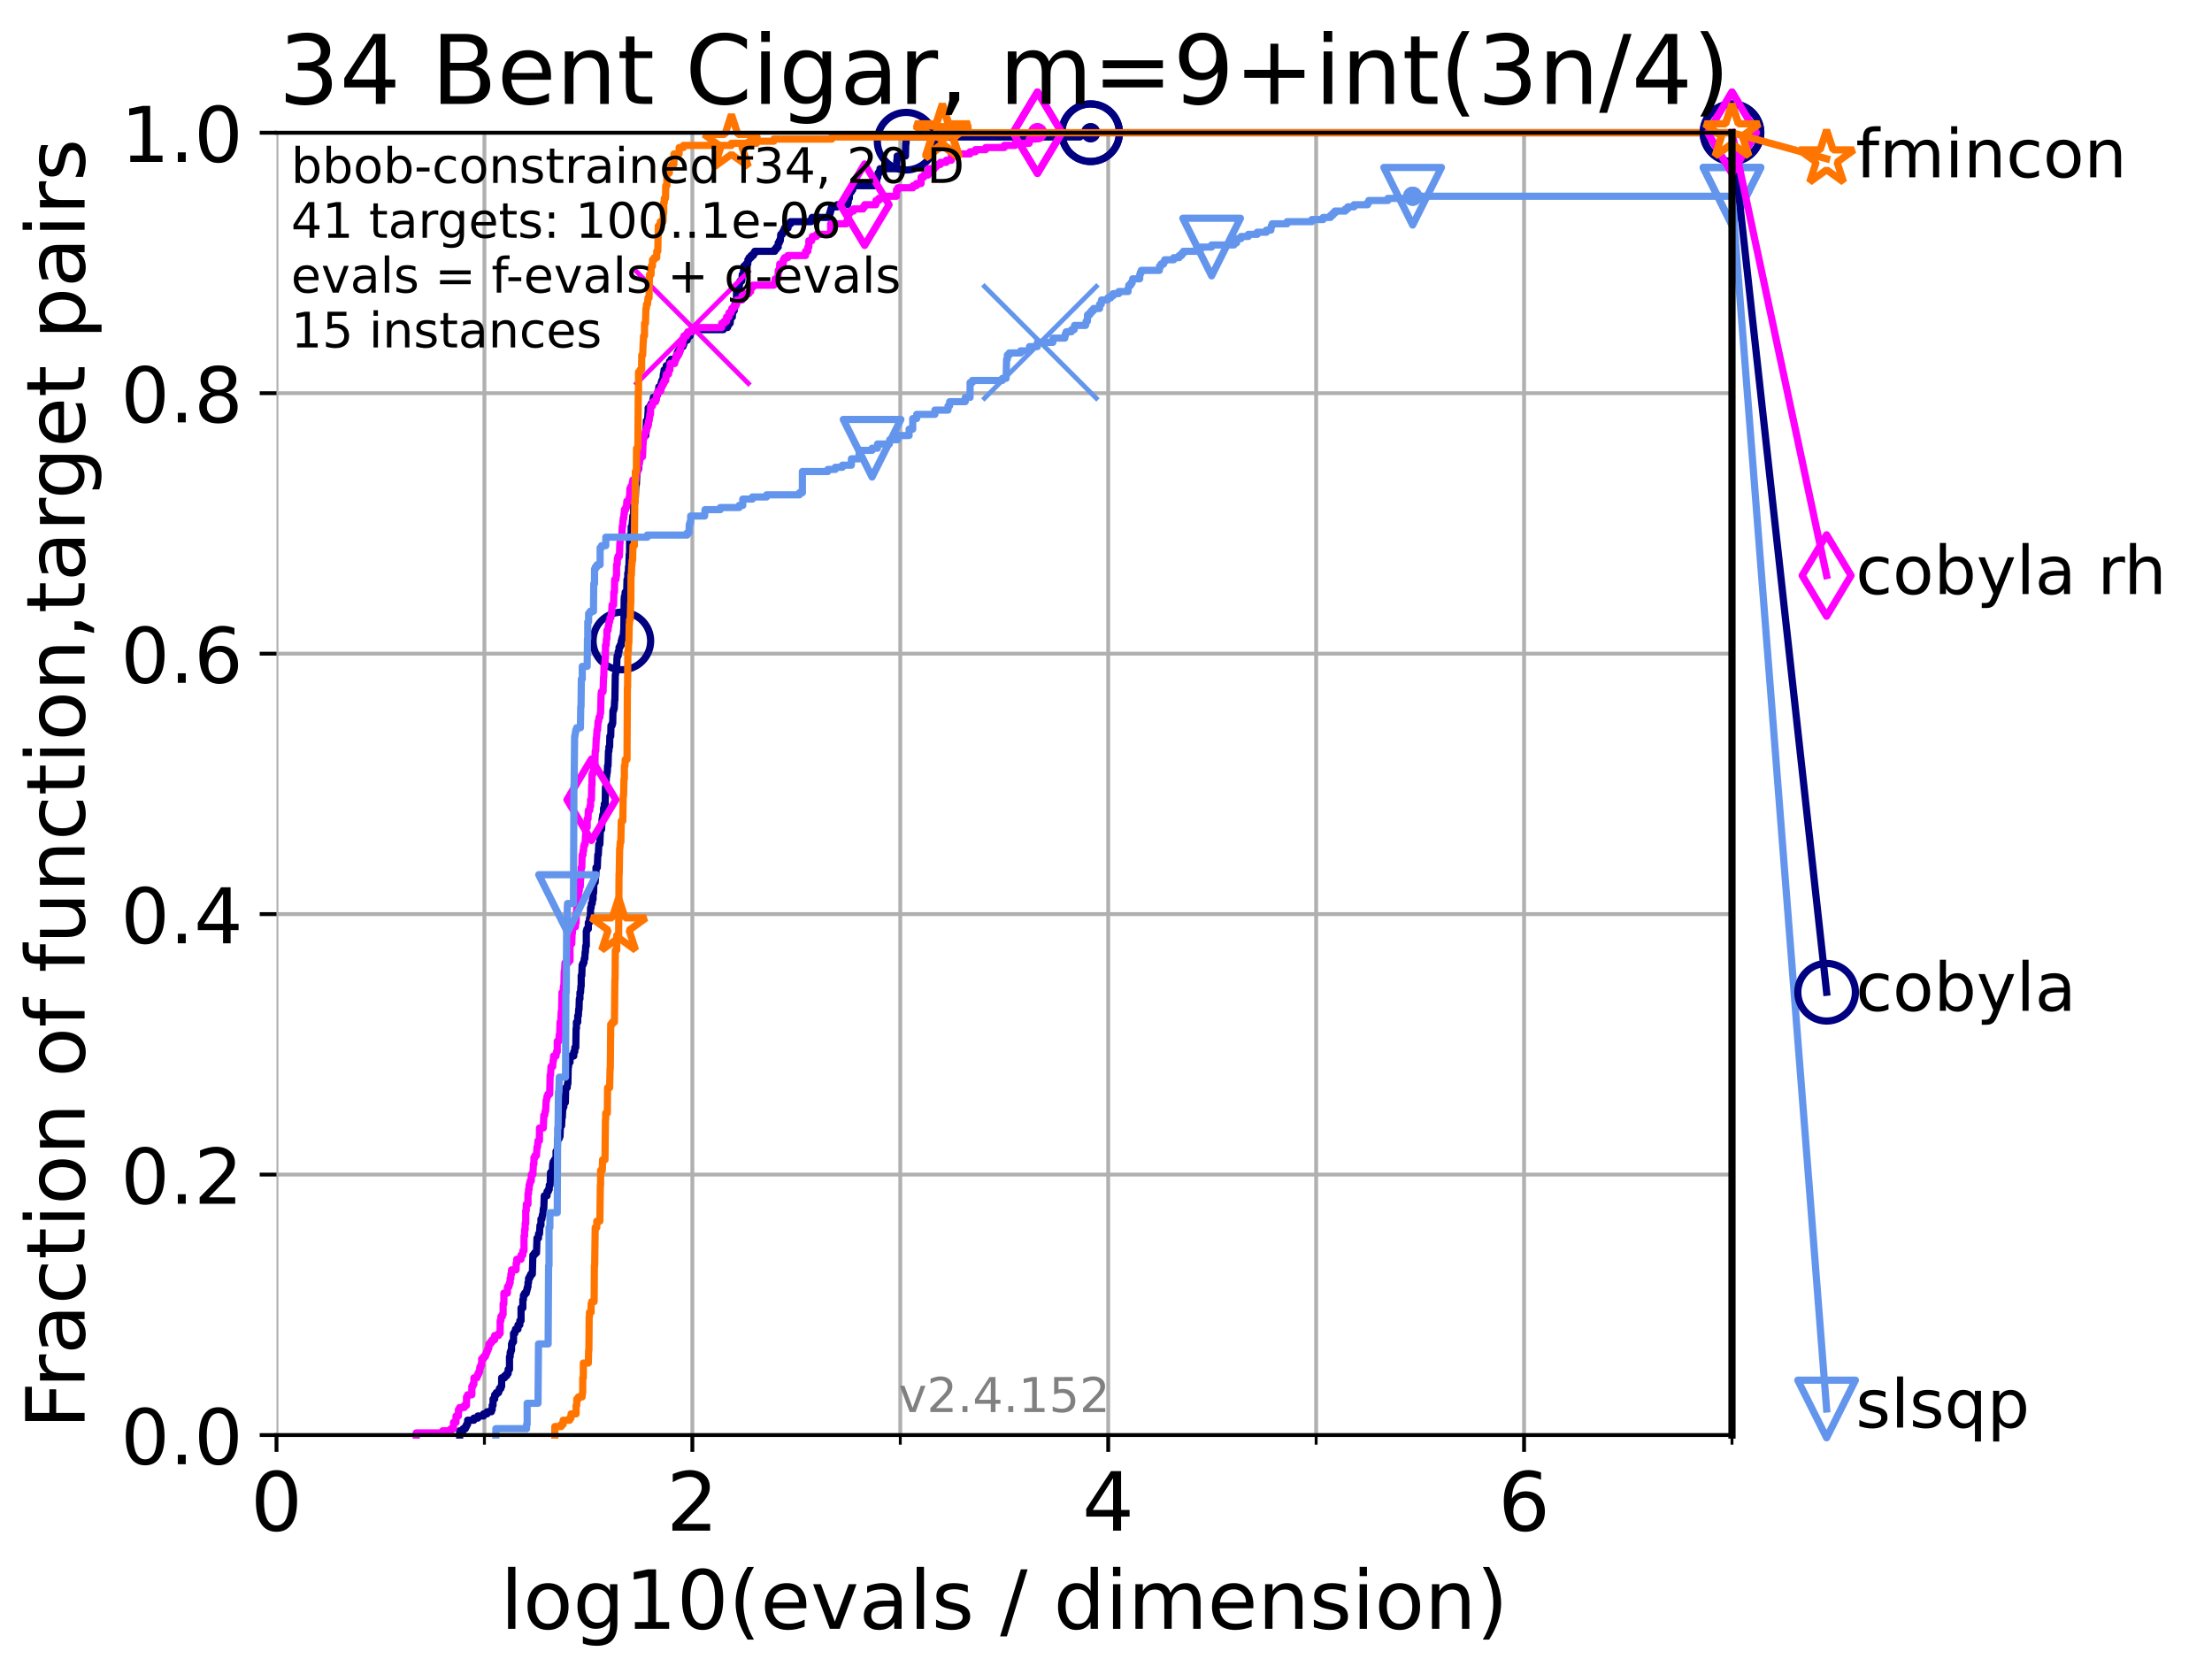 <?xml version="1.0" encoding="utf-8" standalone="no"?>
<!DOCTYPE svg PUBLIC "-//W3C//DTD SVG 1.1//EN"
  "http://www.w3.org/Graphics/SVG/1.1/DTD/svg11.dtd">
<!-- Created with matplotlib (https://matplotlib.org/) -->
<svg height="345.6pt" version="1.1" viewBox="0 0 460.8 345.6" width="460.8pt" xmlns="http://www.w3.org/2000/svg" xmlns:xlink="http://www.w3.org/1999/xlink">
 <defs>
  <style type="text/css">*{stroke-linecap:butt;stroke-linejoin:round;}</style>
 </defs>
 <g id="figure_1">
  <g id="patch_1">
   <path d="M 0 345.6 
L 460.8 345.6 
L 460.8 0 
L 0 0 
z
" style="fill:#ffffff;"/>
  </g>
  <g id="axes_1">
   <g id="patch_2">
    <path d="M 57.6 298.944 
L 360.806 298.944 
L 360.806 27.648 
L 57.6 27.648 
z
" style="fill:#ffffff;"/>
   </g>
   <g id="matplotlib.axis_1">
    <g id="xtick_1">
     <g id="line2d_1">
      <path clip-path="url(#peb22fc6c4e)" d="M 57.6 298.944 
L 57.6 27.648 
" style="fill:none;stroke:#b0b0b0;stroke-linecap:square;stroke-width:0.8;"/>
     </g>
     <g id="line2d_2">
      <defs>
       <path d="M 0 0 
L 0 3.5 
" id="mb4a8418f20" style="stroke:#000000;stroke-width:0.8;"/>
      </defs>
      <g>
       <use style="stroke:#000000;stroke-width:0.8;" x="57.6" xlink:href="#mb4a8418f20" y="298.944"/>
      </g>
     </g>
     <g id="text_1">
      <!-- 0 -->
      <g transform="translate(52.192 318.861)scale(0.17 -0.17)">
       <defs>
        <path d="M 31.781 66.406 
Q 24.172 66.406 20.328 58.906 
Q 16.5 51.422 16.5 36.375 
Q 16.5 21.391 20.328 13.891 
Q 24.172 6.391 31.781 6.391 
Q 39.453 6.391 43.281 13.891 
Q 47.125 21.391 47.125 36.375 
Q 47.125 51.422 43.281 58.906 
Q 39.453 66.406 31.781 66.406 
z
M 31.781 74.219 
Q 44.047 74.219 50.516 64.516 
Q 56.984 54.828 56.984 36.375 
Q 56.984 17.969 50.516 8.266 
Q 44.047 -1.422 31.781 -1.422 
Q 19.531 -1.422 13.062 8.266 
Q 6.594 17.969 6.594 36.375 
Q 6.594 54.828 13.062 64.516 
Q 19.531 74.219 31.781 74.219 
z
" id="DejaVuSans-48"/>
       </defs>
       <use xlink:href="#DejaVuSans-48"/>
      </g>
     </g>
    </g>
    <g id="xtick_2">
     <g id="line2d_3">
      <path clip-path="url(#peb22fc6c4e)" d="M 144.23 298.944 
L 144.23 27.648 
" style="fill:none;stroke:#b0b0b0;stroke-linecap:square;stroke-width:0.8;"/>
     </g>
     <g id="line2d_4">
      <g>
       <use style="stroke:#000000;stroke-width:0.8;" x="144.23" xlink:href="#mb4a8418f20" y="298.944"/>
      </g>
     </g>
     <g id="text_2">
      <!-- 2 -->
      <g transform="translate(138.822 318.861)scale(0.17 -0.17)">
       <defs>
        <path d="M 19.188 8.297 
L 53.609 8.297 
L 53.609 0 
L 7.328 0 
L 7.328 8.297 
Q 12.938 14.109 22.625 23.891 
Q 32.328 33.688 34.812 36.531 
Q 39.547 41.844 41.422 45.531 
Q 43.312 49.219 43.312 52.781 
Q 43.312 58.594 39.234 62.25 
Q 35.156 65.922 28.609 65.922 
Q 23.969 65.922 18.812 64.312 
Q 13.672 62.703 7.812 59.422 
L 7.812 69.391 
Q 13.766 71.781 18.938 73 
Q 24.125 74.219 28.422 74.219 
Q 39.75 74.219 46.484 68.547 
Q 53.219 62.891 53.219 53.422 
Q 53.219 48.922 51.531 44.891 
Q 49.859 40.875 45.406 35.406 
Q 44.188 33.984 37.641 27.219 
Q 31.109 20.453 19.188 8.297 
z
" id="DejaVuSans-50"/>
       </defs>
       <use xlink:href="#DejaVuSans-50"/>
      </g>
     </g>
    </g>
    <g id="xtick_3">
     <g id="line2d_5">
      <path clip-path="url(#peb22fc6c4e)" d="M 230.861 298.944 
L 230.861 27.648 
" style="fill:none;stroke:#b0b0b0;stroke-linecap:square;stroke-width:0.8;"/>
     </g>
     <g id="line2d_6">
      <g>
       <use style="stroke:#000000;stroke-width:0.8;" x="230.861" xlink:href="#mb4a8418f20" y="298.944"/>
      </g>
     </g>
     <g id="text_3">
      <!-- 4 -->
      <g transform="translate(225.453 318.861)scale(0.17 -0.17)">
       <defs>
        <path d="M 37.797 64.312 
L 12.891 25.391 
L 37.797 25.391 
z
M 35.203 72.906 
L 47.609 72.906 
L 47.609 25.391 
L 58.016 25.391 
L 58.016 17.188 
L 47.609 17.188 
L 47.609 0 
L 37.797 0 
L 37.797 17.188 
L 4.891 17.188 
L 4.891 26.703 
z
" id="DejaVuSans-52"/>
       </defs>
       <use xlink:href="#DejaVuSans-52"/>
      </g>
     </g>
    </g>
    <g id="xtick_4">
     <g id="line2d_7">
      <path clip-path="url(#peb22fc6c4e)" d="M 317.491 298.944 
L 317.491 27.648 
" style="fill:none;stroke:#b0b0b0;stroke-linecap:square;stroke-width:0.8;"/>
     </g>
     <g id="line2d_8">
      <g>
       <use style="stroke:#000000;stroke-width:0.8;" x="317.491" xlink:href="#mb4a8418f20" y="298.944"/>
      </g>
     </g>
     <g id="text_4">
      <!-- 6 -->
      <g transform="translate(312.083 318.861)scale(0.17 -0.17)">
       <defs>
        <path d="M 33.016 40.375 
Q 26.375 40.375 22.484 35.828 
Q 18.609 31.297 18.609 23.391 
Q 18.609 15.531 22.484 10.953 
Q 26.375 6.391 33.016 6.391 
Q 39.656 6.391 43.531 10.953 
Q 47.406 15.531 47.406 23.391 
Q 47.406 31.297 43.531 35.828 
Q 39.656 40.375 33.016 40.375 
z
M 52.594 71.297 
L 52.594 62.312 
Q 48.875 64.062 45.094 64.984 
Q 41.312 65.922 37.594 65.922 
Q 27.828 65.922 22.672 59.328 
Q 17.531 52.734 16.797 39.406 
Q 19.672 43.656 24.016 45.922 
Q 28.375 48.188 33.594 48.188 
Q 44.578 48.188 50.953 41.516 
Q 57.328 34.859 57.328 23.391 
Q 57.328 12.156 50.688 5.359 
Q 44.047 -1.422 33.016 -1.422 
Q 20.359 -1.422 13.672 8.266 
Q 6.984 17.969 6.984 36.375 
Q 6.984 53.656 15.188 63.938 
Q 23.391 74.219 37.203 74.219 
Q 40.922 74.219 44.703 73.484 
Q 48.484 72.75 52.594 71.297 
z
" id="DejaVuSans-54"/>
       </defs>
       <use xlink:href="#DejaVuSans-54"/>
      </g>
     </g>
    </g>
    <g id="xtick_5">
     <g id="line2d_9">
      <path clip-path="url(#peb22fc6c4e)" d="M 100.915 298.944 
L 100.915 27.648 
" style="fill:none;stroke:#b0b0b0;stroke-linecap:square;stroke-width:0.8;"/>
     </g>
     <g id="line2d_10">
      <defs>
       <path d="M 0 0 
L 0 2 
" id="m94ac506f75" style="stroke:#000000;stroke-width:0.6;"/>
      </defs>
      <g>
       <use style="stroke:#000000;stroke-width:0.6;" x="100.915" xlink:href="#m94ac506f75" y="298.944"/>
      </g>
     </g>
    </g>
    <g id="xtick_6">
     <g id="line2d_11">
      <path clip-path="url(#peb22fc6c4e)" d="M 187.546 298.944 
L 187.546 27.648 
" style="fill:none;stroke:#b0b0b0;stroke-linecap:square;stroke-width:0.8;"/>
     </g>
     <g id="line2d_12">
      <g>
       <use style="stroke:#000000;stroke-width:0.6;" x="187.546" xlink:href="#m94ac506f75" y="298.944"/>
      </g>
     </g>
    </g>
    <g id="xtick_7">
     <g id="line2d_13">
      <path clip-path="url(#peb22fc6c4e)" d="M 274.176 298.944 
L 274.176 27.648 
" style="fill:none;stroke:#b0b0b0;stroke-linecap:square;stroke-width:0.8;"/>
     </g>
     <g id="line2d_14">
      <g>
       <use style="stroke:#000000;stroke-width:0.6;" x="274.176" xlink:href="#m94ac506f75" y="298.944"/>
      </g>
     </g>
    </g>
    <g id="xtick_8">
     <g id="line2d_15">
      <path clip-path="url(#peb22fc6c4e)" d="M 360.806 298.944 
L 360.806 27.648 
" style="fill:none;stroke:#b0b0b0;stroke-linecap:square;stroke-width:0.8;"/>
     </g>
     <g id="line2d_16">
      <g>
       <use style="stroke:#000000;stroke-width:0.6;" x="360.806" xlink:href="#m94ac506f75" y="298.944"/>
      </g>
     </g>
    </g>
    <g id="text_5">
     <!-- log10(evals / dimension) -->
     <g transform="translate(104.239 339.314)scale(0.17 -0.17)">
      <defs>
       <path d="M 9.422 75.984 
L 18.406 75.984 
L 18.406 0 
L 9.422 0 
z
" id="DejaVuSans-108"/>
       <path d="M 30.609 48.391 
Q 23.391 48.391 19.188 42.75 
Q 14.984 37.109 14.984 27.297 
Q 14.984 17.484 19.156 11.844 
Q 23.344 6.203 30.609 6.203 
Q 37.797 6.203 41.984 11.859 
Q 46.188 17.531 46.188 27.297 
Q 46.188 37.016 41.984 42.703 
Q 37.797 48.391 30.609 48.391 
z
M 30.609 56 
Q 42.328 56 49.016 48.375 
Q 55.719 40.766 55.719 27.297 
Q 55.719 13.875 49.016 6.219 
Q 42.328 -1.422 30.609 -1.422 
Q 18.844 -1.422 12.172 6.219 
Q 5.516 13.875 5.516 27.297 
Q 5.516 40.766 12.172 48.375 
Q 18.844 56 30.609 56 
z
" id="DejaVuSans-111"/>
       <path d="M 45.406 27.984 
Q 45.406 37.75 41.375 43.109 
Q 37.359 48.484 30.078 48.484 
Q 22.859 48.484 18.828 43.109 
Q 14.797 37.75 14.797 27.984 
Q 14.797 18.266 18.828 12.891 
Q 22.859 7.516 30.078 7.516 
Q 37.359 7.516 41.375 12.891 
Q 45.406 18.266 45.406 27.984 
z
M 54.391 6.781 
Q 54.391 -7.172 48.188 -13.984 
Q 42 -20.797 29.203 -20.797 
Q 24.469 -20.797 20.266 -20.094 
Q 16.062 -19.391 12.109 -17.922 
L 12.109 -9.188 
Q 16.062 -11.328 19.922 -12.344 
Q 23.781 -13.375 27.781 -13.375 
Q 36.625 -13.375 41.016 -8.766 
Q 45.406 -4.156 45.406 5.172 
L 45.406 9.625 
Q 42.625 4.781 38.281 2.391 
Q 33.938 0 27.875 0 
Q 17.828 0 11.672 7.656 
Q 5.516 15.328 5.516 27.984 
Q 5.516 40.672 11.672 48.328 
Q 17.828 56 27.875 56 
Q 33.938 56 38.281 53.609 
Q 42.625 51.219 45.406 46.391 
L 45.406 54.688 
L 54.391 54.688 
z
" id="DejaVuSans-103"/>
       <path d="M 12.406 8.297 
L 28.516 8.297 
L 28.516 63.922 
L 10.984 60.406 
L 10.984 69.391 
L 28.422 72.906 
L 38.281 72.906 
L 38.281 8.297 
L 54.391 8.297 
L 54.391 0 
L 12.406 0 
z
" id="DejaVuSans-49"/>
       <path d="M 31 75.875 
Q 24.469 64.656 21.281 53.656 
Q 18.109 42.672 18.109 31.391 
Q 18.109 20.125 21.312 9.062 
Q 24.516 -2 31 -13.188 
L 23.188 -13.188 
Q 15.875 -1.703 12.234 9.375 
Q 8.594 20.453 8.594 31.391 
Q 8.594 42.281 12.203 53.312 
Q 15.828 64.359 23.188 75.875 
z
" id="DejaVuSans-40"/>
       <path d="M 56.203 29.594 
L 56.203 25.203 
L 14.891 25.203 
Q 15.484 15.922 20.484 11.062 
Q 25.484 6.203 34.422 6.203 
Q 39.594 6.203 44.453 7.469 
Q 49.312 8.734 54.109 11.281 
L 54.109 2.781 
Q 49.266 0.734 44.188 -0.344 
Q 39.109 -1.422 33.891 -1.422 
Q 20.797 -1.422 13.156 6.188 
Q 5.516 13.812 5.516 26.812 
Q 5.516 40.234 12.766 48.109 
Q 20.016 56 32.328 56 
Q 43.359 56 49.781 48.891 
Q 56.203 41.797 56.203 29.594 
z
M 47.219 32.234 
Q 47.125 39.594 43.094 43.984 
Q 39.062 48.391 32.422 48.391 
Q 24.906 48.391 20.391 44.141 
Q 15.875 39.891 15.188 32.172 
z
" id="DejaVuSans-101"/>
       <path d="M 2.984 54.688 
L 12.5 54.688 
L 29.594 8.797 
L 46.688 54.688 
L 56.203 54.688 
L 35.688 0 
L 23.484 0 
z
" id="DejaVuSans-118"/>
       <path d="M 34.281 27.484 
Q 23.391 27.484 19.188 25 
Q 14.984 22.516 14.984 16.5 
Q 14.984 11.719 18.141 8.906 
Q 21.297 6.109 26.703 6.109 
Q 34.188 6.109 38.703 11.406 
Q 43.219 16.703 43.219 25.484 
L 43.219 27.484 
z
M 52.203 31.203 
L 52.203 0 
L 43.219 0 
L 43.219 8.297 
Q 40.141 3.328 35.547 0.953 
Q 30.953 -1.422 24.312 -1.422 
Q 15.922 -1.422 10.953 3.297 
Q 6 8.016 6 15.922 
Q 6 25.141 12.172 29.828 
Q 18.359 34.516 30.609 34.516 
L 43.219 34.516 
L 43.219 35.406 
Q 43.219 41.609 39.141 45 
Q 35.062 48.391 27.688 48.391 
Q 23 48.391 18.547 47.266 
Q 14.109 46.141 10.016 43.891 
L 10.016 52.203 
Q 14.938 54.109 19.578 55.047 
Q 24.219 56 28.609 56 
Q 40.484 56 46.344 49.844 
Q 52.203 43.703 52.203 31.203 
z
" id="DejaVuSans-97"/>
       <path d="M 44.281 53.078 
L 44.281 44.578 
Q 40.484 46.531 36.375 47.5 
Q 32.281 48.484 27.875 48.484 
Q 21.188 48.484 17.844 46.438 
Q 14.5 44.391 14.5 40.281 
Q 14.5 37.156 16.891 35.375 
Q 19.281 33.594 26.516 31.984 
L 29.594 31.297 
Q 39.156 29.25 43.188 25.516 
Q 47.219 21.781 47.219 15.094 
Q 47.219 7.469 41.188 3.016 
Q 35.156 -1.422 24.609 -1.422 
Q 20.219 -1.422 15.453 -0.562 
Q 10.688 0.297 5.422 2 
L 5.422 11.281 
Q 10.406 8.688 15.234 7.391 
Q 20.062 6.109 24.812 6.109 
Q 31.156 6.109 34.562 8.281 
Q 37.984 10.453 37.984 14.406 
Q 37.984 18.062 35.516 20.016 
Q 33.062 21.969 24.703 23.781 
L 21.578 24.516 
Q 13.234 26.266 9.516 29.906 
Q 5.812 33.547 5.812 39.891 
Q 5.812 47.609 11.281 51.797 
Q 16.75 56 26.812 56 
Q 31.781 56 36.172 55.266 
Q 40.578 54.547 44.281 53.078 
z
" id="DejaVuSans-115"/>
       <path id="DejaVuSans-32"/>
       <path d="M 25.391 72.906 
L 33.688 72.906 
L 8.297 -9.281 
L 0 -9.281 
z
" id="DejaVuSans-47"/>
       <path d="M 45.406 46.391 
L 45.406 75.984 
L 54.391 75.984 
L 54.391 0 
L 45.406 0 
L 45.406 8.203 
Q 42.578 3.328 38.25 0.953 
Q 33.938 -1.422 27.875 -1.422 
Q 17.969 -1.422 11.734 6.484 
Q 5.516 14.406 5.516 27.297 
Q 5.516 40.188 11.734 48.094 
Q 17.969 56 27.875 56 
Q 33.938 56 38.25 53.625 
Q 42.578 51.266 45.406 46.391 
z
M 14.797 27.297 
Q 14.797 17.391 18.875 11.75 
Q 22.953 6.109 30.078 6.109 
Q 37.203 6.109 41.297 11.75 
Q 45.406 17.391 45.406 27.297 
Q 45.406 37.203 41.297 42.844 
Q 37.203 48.484 30.078 48.484 
Q 22.953 48.484 18.875 42.844 
Q 14.797 37.203 14.797 27.297 
z
" id="DejaVuSans-100"/>
       <path d="M 9.422 54.688 
L 18.406 54.688 
L 18.406 0 
L 9.422 0 
z
M 9.422 75.984 
L 18.406 75.984 
L 18.406 64.594 
L 9.422 64.594 
z
" id="DejaVuSans-105"/>
       <path d="M 52 44.188 
Q 55.375 50.25 60.062 53.125 
Q 64.75 56 71.094 56 
Q 79.641 56 84.281 50.016 
Q 88.922 44.047 88.922 33.016 
L 88.922 0 
L 79.891 0 
L 79.891 32.719 
Q 79.891 40.578 77.094 44.375 
Q 74.312 48.188 68.609 48.188 
Q 61.625 48.188 57.562 43.547 
Q 53.516 38.922 53.516 30.906 
L 53.516 0 
L 44.484 0 
L 44.484 32.719 
Q 44.484 40.625 41.703 44.406 
Q 38.922 48.188 33.109 48.188 
Q 26.219 48.188 22.156 43.531 
Q 18.109 38.875 18.109 30.906 
L 18.109 0 
L 9.078 0 
L 9.078 54.688 
L 18.109 54.688 
L 18.109 46.188 
Q 21.188 51.219 25.484 53.609 
Q 29.781 56 35.688 56 
Q 41.656 56 45.828 52.969 
Q 50 49.953 52 44.188 
z
" id="DejaVuSans-109"/>
       <path d="M 54.891 33.016 
L 54.891 0 
L 45.906 0 
L 45.906 32.719 
Q 45.906 40.484 42.875 44.328 
Q 39.844 48.188 33.797 48.188 
Q 26.516 48.188 22.312 43.547 
Q 18.109 38.922 18.109 30.906 
L 18.109 0 
L 9.078 0 
L 9.078 54.688 
L 18.109 54.688 
L 18.109 46.188 
Q 21.344 51.125 25.703 53.562 
Q 30.078 56 35.797 56 
Q 45.219 56 50.047 50.172 
Q 54.891 44.344 54.891 33.016 
z
" id="DejaVuSans-110"/>
       <path d="M 8.016 75.875 
L 15.828 75.875 
Q 23.141 64.359 26.781 53.312 
Q 30.422 42.281 30.422 31.391 
Q 30.422 20.453 26.781 9.375 
Q 23.141 -1.703 15.828 -13.188 
L 8.016 -13.188 
Q 14.5 -2 17.703 9.062 
Q 20.906 20.125 20.906 31.391 
Q 20.906 42.672 17.703 53.656 
Q 14.5 64.656 8.016 75.875 
z
" id="DejaVuSans-41"/>
      </defs>
      <use xlink:href="#DejaVuSans-108"/>
      <use x="27.783" xlink:href="#DejaVuSans-111"/>
      <use x="88.965" xlink:href="#DejaVuSans-103"/>
      <use x="152.441" xlink:href="#DejaVuSans-49"/>
      <use x="216.064" xlink:href="#DejaVuSans-48"/>
      <use x="279.688" xlink:href="#DejaVuSans-40"/>
      <use x="318.701" xlink:href="#DejaVuSans-101"/>
      <use x="380.225" xlink:href="#DejaVuSans-118"/>
      <use x="439.404" xlink:href="#DejaVuSans-97"/>
      <use x="500.684" xlink:href="#DejaVuSans-108"/>
      <use x="528.467" xlink:href="#DejaVuSans-115"/>
      <use x="580.566" xlink:href="#DejaVuSans-32"/>
      <use x="612.354" xlink:href="#DejaVuSans-47"/>
      <use x="646.045" xlink:href="#DejaVuSans-32"/>
      <use x="677.832" xlink:href="#DejaVuSans-100"/>
      <use x="741.309" xlink:href="#DejaVuSans-105"/>
      <use x="769.092" xlink:href="#DejaVuSans-109"/>
      <use x="866.504" xlink:href="#DejaVuSans-101"/>
      <use x="928.027" xlink:href="#DejaVuSans-110"/>
      <use x="991.406" xlink:href="#DejaVuSans-115"/>
      <use x="1043.506" xlink:href="#DejaVuSans-105"/>
      <use x="1071.289" xlink:href="#DejaVuSans-111"/>
      <use x="1132.471" xlink:href="#DejaVuSans-110"/>
      <use x="1195.85" xlink:href="#DejaVuSans-41"/>
     </g>
    </g>
   </g>
   <g id="matplotlib.axis_2">
    <g id="ytick_1">
     <g id="line2d_17">
      <path clip-path="url(#peb22fc6c4e)" d="M 57.6 298.944 
L 360.806 298.944 
" style="fill:none;stroke:#b0b0b0;stroke-linecap:square;stroke-width:0.8;"/>
     </g>
     <g id="line2d_18">
      <defs>
       <path d="M 0 0 
L -3.5 0 
" id="ma1e07e530d" style="stroke:#000000;stroke-width:0.8;"/>
      </defs>
      <g>
       <use style="stroke:#000000;stroke-width:0.8;" x="57.6" xlink:href="#ma1e07e530d" y="298.944"/>
      </g>
     </g>
     <g id="text_6">
      <!-- 0.0 -->
      <g transform="translate(25.155 305.023)scale(0.16 -0.16)">
       <defs>
        <path d="M 10.688 12.406 
L 21 12.406 
L 21 0 
L 10.688 0 
z
" id="DejaVuSans-46"/>
       </defs>
       <use xlink:href="#DejaVuSans-48"/>
       <use x="63.623" xlink:href="#DejaVuSans-46"/>
       <use x="95.41" xlink:href="#DejaVuSans-48"/>
      </g>
     </g>
    </g>
    <g id="ytick_2">
     <g id="line2d_19">
      <path clip-path="url(#peb22fc6c4e)" d="M 57.6 244.685 
L 360.806 244.685 
" style="fill:none;stroke:#b0b0b0;stroke-linecap:square;stroke-width:0.8;"/>
     </g>
     <g id="line2d_20">
      <g>
       <use style="stroke:#000000;stroke-width:0.8;" x="57.6" xlink:href="#ma1e07e530d" y="244.685"/>
      </g>
     </g>
     <g id="text_7">
      <!-- 0.2 -->
      <g transform="translate(25.155 250.764)scale(0.16 -0.16)">
       <use xlink:href="#DejaVuSans-48"/>
       <use x="63.623" xlink:href="#DejaVuSans-46"/>
       <use x="95.41" xlink:href="#DejaVuSans-50"/>
      </g>
     </g>
    </g>
    <g id="ytick_3">
     <g id="line2d_21">
      <path clip-path="url(#peb22fc6c4e)" d="M 57.6 190.426 
L 360.806 190.426 
" style="fill:none;stroke:#b0b0b0;stroke-linecap:square;stroke-width:0.8;"/>
     </g>
     <g id="line2d_22">
      <g>
       <use style="stroke:#000000;stroke-width:0.8;" x="57.6" xlink:href="#ma1e07e530d" y="190.426"/>
      </g>
     </g>
     <g id="text_8">
      <!-- 0.4 -->
      <g transform="translate(25.155 196.504)scale(0.16 -0.16)">
       <use xlink:href="#DejaVuSans-48"/>
       <use x="63.623" xlink:href="#DejaVuSans-46"/>
       <use x="95.41" xlink:href="#DejaVuSans-52"/>
      </g>
     </g>
    </g>
    <g id="ytick_4">
     <g id="line2d_23">
      <path clip-path="url(#peb22fc6c4e)" d="M 57.6 136.166 
L 360.806 136.166 
" style="fill:none;stroke:#b0b0b0;stroke-linecap:square;stroke-width:0.8;"/>
     </g>
     <g id="line2d_24">
      <g>
       <use style="stroke:#000000;stroke-width:0.8;" x="57.6" xlink:href="#ma1e07e530d" y="136.166"/>
      </g>
     </g>
     <g id="text_9">
      <!-- 0.6 -->
      <g transform="translate(25.155 142.245)scale(0.16 -0.16)">
       <use xlink:href="#DejaVuSans-48"/>
       <use x="63.623" xlink:href="#DejaVuSans-46"/>
       <use x="95.41" xlink:href="#DejaVuSans-54"/>
      </g>
     </g>
    </g>
    <g id="ytick_5">
     <g id="line2d_25">
      <path clip-path="url(#peb22fc6c4e)" d="M 57.6 81.907 
L 360.806 81.907 
" style="fill:none;stroke:#b0b0b0;stroke-linecap:square;stroke-width:0.8;"/>
     </g>
     <g id="line2d_26">
      <g>
       <use style="stroke:#000000;stroke-width:0.8;" x="57.6" xlink:href="#ma1e07e530d" y="81.907"/>
      </g>
     </g>
     <g id="text_10">
      <!-- 0.8 -->
      <g transform="translate(25.155 87.986)scale(0.16 -0.16)">
       <defs>
        <path d="M 31.781 34.625 
Q 24.75 34.625 20.719 30.859 
Q 16.703 27.094 16.703 20.516 
Q 16.703 13.922 20.719 10.156 
Q 24.75 6.391 31.781 6.391 
Q 38.812 6.391 42.859 10.172 
Q 46.922 13.969 46.922 20.516 
Q 46.922 27.094 42.891 30.859 
Q 38.875 34.625 31.781 34.625 
z
M 21.922 38.812 
Q 15.578 40.375 12.031 44.719 
Q 8.5 49.078 8.5 55.328 
Q 8.5 64.062 14.719 69.141 
Q 20.953 74.219 31.781 74.219 
Q 42.672 74.219 48.875 69.141 
Q 55.078 64.062 55.078 55.328 
Q 55.078 49.078 51.531 44.719 
Q 48 40.375 41.703 38.812 
Q 48.828 37.156 52.797 32.312 
Q 56.781 27.484 56.781 20.516 
Q 56.781 9.906 50.312 4.234 
Q 43.844 -1.422 31.781 -1.422 
Q 19.734 -1.422 13.25 4.234 
Q 6.781 9.906 6.781 20.516 
Q 6.781 27.484 10.781 32.312 
Q 14.797 37.156 21.922 38.812 
z
M 18.312 54.391 
Q 18.312 48.734 21.844 45.562 
Q 25.391 42.391 31.781 42.391 
Q 38.141 42.391 41.719 45.562 
Q 45.312 48.734 45.312 54.391 
Q 45.312 60.062 41.719 63.234 
Q 38.141 66.406 31.781 66.406 
Q 25.391 66.406 21.844 63.234 
Q 18.312 60.062 18.312 54.391 
z
" id="DejaVuSans-56"/>
       </defs>
       <use xlink:href="#DejaVuSans-48"/>
       <use x="63.623" xlink:href="#DejaVuSans-46"/>
       <use x="95.41" xlink:href="#DejaVuSans-56"/>
      </g>
     </g>
    </g>
    <g id="ytick_6">
     <g id="line2d_27">
      <path clip-path="url(#peb22fc6c4e)" d="M 57.6 27.648 
L 360.806 27.648 
" style="fill:none;stroke:#b0b0b0;stroke-linecap:square;stroke-width:0.8;"/>
     </g>
     <g id="line2d_28">
      <g>
       <use style="stroke:#000000;stroke-width:0.8;" x="57.6" xlink:href="#ma1e07e530d" y="27.648"/>
      </g>
     </g>
     <g id="text_11">
      <!-- 1.0 -->
      <g transform="translate(25.155 33.727)scale(0.16 -0.16)">
       <use xlink:href="#DejaVuSans-49"/>
       <use x="63.623" xlink:href="#DejaVuSans-46"/>
       <use x="95.41" xlink:href="#DejaVuSans-48"/>
      </g>
     </g>
    </g>
    <g id="text_12">
     <!-- Fraction of function,target pairs -->
     <g transform="translate(17.62 297.681)rotate(-90)scale(0.17 -0.17)">
      <defs>
       <path d="M 9.812 72.906 
L 51.703 72.906 
L 51.703 64.594 
L 19.672 64.594 
L 19.672 43.109 
L 48.578 43.109 
L 48.578 34.812 
L 19.672 34.812 
L 19.672 0 
L 9.812 0 
z
" id="DejaVuSans-70"/>
       <path d="M 41.109 46.297 
Q 39.594 47.172 37.812 47.578 
Q 36.031 48 33.891 48 
Q 26.266 48 22.188 43.047 
Q 18.109 38.094 18.109 28.812 
L 18.109 0 
L 9.078 0 
L 9.078 54.688 
L 18.109 54.688 
L 18.109 46.188 
Q 20.953 51.172 25.484 53.578 
Q 30.031 56 36.531 56 
Q 37.453 56 38.578 55.875 
Q 39.703 55.766 41.062 55.516 
z
" id="DejaVuSans-114"/>
       <path d="M 48.781 52.594 
L 48.781 44.188 
Q 44.969 46.297 41.141 47.344 
Q 37.312 48.391 33.406 48.391 
Q 24.656 48.391 19.812 42.844 
Q 14.984 37.312 14.984 27.297 
Q 14.984 17.281 19.812 11.734 
Q 24.656 6.203 33.406 6.203 
Q 37.312 6.203 41.141 7.25 
Q 44.969 8.297 48.781 10.406 
L 48.781 2.094 
Q 45.016 0.344 40.984 -0.531 
Q 36.969 -1.422 32.422 -1.422 
Q 20.062 -1.422 12.781 6.344 
Q 5.516 14.109 5.516 27.297 
Q 5.516 40.672 12.859 48.328 
Q 20.219 56 33.016 56 
Q 37.156 56 41.109 55.141 
Q 45.062 54.297 48.781 52.594 
z
" id="DejaVuSans-99"/>
       <path d="M 18.312 70.219 
L 18.312 54.688 
L 36.812 54.688 
L 36.812 47.703 
L 18.312 47.703 
L 18.312 18.016 
Q 18.312 11.328 20.141 9.422 
Q 21.969 7.516 27.594 7.516 
L 36.812 7.516 
L 36.812 0 
L 27.594 0 
Q 17.188 0 13.234 3.875 
Q 9.281 7.766 9.281 18.016 
L 9.281 47.703 
L 2.688 47.703 
L 2.688 54.688 
L 9.281 54.688 
L 9.281 70.219 
z
" id="DejaVuSans-116"/>
       <path d="M 37.109 75.984 
L 37.109 68.5 
L 28.516 68.5 
Q 23.688 68.5 21.797 66.547 
Q 19.922 64.594 19.922 59.516 
L 19.922 54.688 
L 34.719 54.688 
L 34.719 47.703 
L 19.922 47.703 
L 19.922 0 
L 10.891 0 
L 10.891 47.703 
L 2.297 47.703 
L 2.297 54.688 
L 10.891 54.688 
L 10.891 58.5 
Q 10.891 67.625 15.141 71.797 
Q 19.391 75.984 28.609 75.984 
z
" id="DejaVuSans-102"/>
       <path d="M 8.5 21.578 
L 8.5 54.688 
L 17.484 54.688 
L 17.484 21.922 
Q 17.484 14.156 20.5 10.266 
Q 23.531 6.391 29.594 6.391 
Q 36.859 6.391 41.078 11.031 
Q 45.312 15.672 45.312 23.688 
L 45.312 54.688 
L 54.297 54.688 
L 54.297 0 
L 45.312 0 
L 45.312 8.406 
Q 42.047 3.422 37.719 1 
Q 33.406 -1.422 27.688 -1.422 
Q 18.266 -1.422 13.375 4.438 
Q 8.5 10.297 8.5 21.578 
z
M 31.109 56 
z
" id="DejaVuSans-117"/>
       <path d="M 11.719 12.406 
L 22.016 12.406 
L 22.016 4 
L 14.016 -11.625 
L 7.719 -11.625 
L 11.719 4 
z
" id="DejaVuSans-44"/>
       <path d="M 18.109 8.203 
L 18.109 -20.797 
L 9.078 -20.797 
L 9.078 54.688 
L 18.109 54.688 
L 18.109 46.391 
Q 20.953 51.266 25.266 53.625 
Q 29.594 56 35.594 56 
Q 45.562 56 51.781 48.094 
Q 58.016 40.188 58.016 27.297 
Q 58.016 14.406 51.781 6.484 
Q 45.562 -1.422 35.594 -1.422 
Q 29.594 -1.422 25.266 0.953 
Q 20.953 3.328 18.109 8.203 
z
M 48.688 27.297 
Q 48.688 37.203 44.609 42.844 
Q 40.531 48.484 33.406 48.484 
Q 26.266 48.484 22.188 42.844 
Q 18.109 37.203 18.109 27.297 
Q 18.109 17.391 22.188 11.75 
Q 26.266 6.109 33.406 6.109 
Q 40.531 6.109 44.609 11.75 
Q 48.688 17.391 48.688 27.297 
z
" id="DejaVuSans-112"/>
      </defs>
      <use xlink:href="#DejaVuSans-70"/>
      <use x="50.27" xlink:href="#DejaVuSans-114"/>
      <use x="91.383" xlink:href="#DejaVuSans-97"/>
      <use x="152.662" xlink:href="#DejaVuSans-99"/>
      <use x="207.643" xlink:href="#DejaVuSans-116"/>
      <use x="246.852" xlink:href="#DejaVuSans-105"/>
      <use x="274.635" xlink:href="#DejaVuSans-111"/>
      <use x="335.816" xlink:href="#DejaVuSans-110"/>
      <use x="399.195" xlink:href="#DejaVuSans-32"/>
      <use x="430.982" xlink:href="#DejaVuSans-111"/>
      <use x="492.164" xlink:href="#DejaVuSans-102"/>
      <use x="527.369" xlink:href="#DejaVuSans-32"/>
      <use x="559.156" xlink:href="#DejaVuSans-102"/>
      <use x="594.361" xlink:href="#DejaVuSans-117"/>
      <use x="657.74" xlink:href="#DejaVuSans-110"/>
      <use x="721.119" xlink:href="#DejaVuSans-99"/>
      <use x="776.1" xlink:href="#DejaVuSans-116"/>
      <use x="815.309" xlink:href="#DejaVuSans-105"/>
      <use x="843.092" xlink:href="#DejaVuSans-111"/>
      <use x="904.273" xlink:href="#DejaVuSans-110"/>
      <use x="967.652" xlink:href="#DejaVuSans-44"/>
      <use x="999.439" xlink:href="#DejaVuSans-116"/>
      <use x="1038.648" xlink:href="#DejaVuSans-97"/>
      <use x="1099.928" xlink:href="#DejaVuSans-114"/>
      <use x="1139.291" xlink:href="#DejaVuSans-103"/>
      <use x="1202.768" xlink:href="#DejaVuSans-101"/>
      <use x="1264.291" xlink:href="#DejaVuSans-116"/>
      <use x="1303.5" xlink:href="#DejaVuSans-32"/>
      <use x="1335.287" xlink:href="#DejaVuSans-112"/>
      <use x="1398.764" xlink:href="#DejaVuSans-97"/>
      <use x="1460.043" xlink:href="#DejaVuSans-105"/>
      <use x="1487.826" xlink:href="#DejaVuSans-114"/>
      <use x="1528.939" xlink:href="#DejaVuSans-115"/>
     </g>
    </g>
   </g>
   <g id="line2d_29">
    <defs>
     <path d="M 0 1.5 
C 0.398 1.5 0.779 1.342 1.061 1.061 
C 1.342 0.779 1.5 0.398 1.5 0 
C 1.5 -0.398 1.342 -0.779 1.061 -1.061 
C 0.779 -1.342 0.398 -1.5 0 -1.5 
C -0.398 -1.5 -0.779 -1.342 -1.061 -1.061 
C -1.342 -0.779 -1.5 -0.398 -1.5 0 
C -1.5 0.398 -1.342 0.779 -1.061 1.061 
C -0.779 1.342 -0.398 1.5 0 1.5 
z
" id="m5ddb6a322c" style="stroke:#000080;"/>
    </defs>
    <g>
     <use style="fill:#000080;stroke:#000080;" x="227.197" xlink:href="#m5ddb6a322c" y="27.648"/>
     <use style="fill:#000080;stroke:#000080;" x="227.197" xlink:href="#m5ddb6a322c" y="27.648"/>
    </g>
   </g>
   <g id="line2d_30">
    <path d="M 95.753 298.944 
L 95.753 298.062 
L 96.481 298.062 
L 96.481 297.621 
L 96.951 297.621 
L 96.951 297.179 
L 97.182 297.179 
L 97.182 296.738 
L 97.41 296.738 
L 97.41 295.856 
L 98.723 295.856 
L 98.723 295.415 
L 99.55 295.415 
L 99.55 294.974 
L 100.726 294.974 
L 100.726 294.533 
L 101.471 294.533 
L 101.471 294.092 
L 102.363 294.092 
L 102.363 293.65 
L 102.536 293.65 
L 102.536 292.768 
L 102.708 292.768 
L 102.708 291.445 
L 103.047 291.445 
L 103.047 290.562 
L 103.38 290.562 
L 103.38 290.121 
L 103.869 290.121 
L 103.869 289.68 
L 104.029 289.68 
L 104.029 289.239 
L 104.345 289.239 
L 104.345 288.798 
L 104.501 288.798 
L 104.501 287.033 
L 105.113 287.033 
L 105.113 286.592 
L 105.559 286.592 
L 105.559 286.151 
L 105.851 286.151 
L 105.851 285.269 
L 106.138 285.269 
L 106.138 282.622 
L 106.28 282.622 
L 106.28 281.74 
L 106.421 281.74 
L 106.421 281.299 
L 106.561 281.299 
L 106.561 279.975 
L 106.699 279.975 
L 106.699 279.534 
L 106.974 279.534 
L 106.974 277.77 
L 107.245 277.77 
L 107.245 277.329 
L 107.379 277.329 
L 107.379 276.887 
L 107.905 276.887 
L 107.905 276.005 
L 108.29 276.005 
L 108.29 275.123 
L 108.543 275.123 
L 108.543 272.476 
L 108.915 272.476 
L 108.915 270.712 
L 109.038 270.712 
L 109.038 269.829 
L 109.28 269.829 
L 109.28 269.388 
L 109.639 269.388 
L 109.639 268.947 
L 109.757 268.947 
L 109.757 268.506 
L 109.874 268.506 
L 109.874 268.065 
L 109.99 268.065 
L 109.99 267.183 
L 110.106 267.183 
L 110.106 266.3 
L 110.336 266.3 
L 110.336 265.859 
L 110.562 265.859 
L 110.562 265.418 
L 110.897 265.418 
L 111.007 261.448 
L 111.335 261.448 
L 111.335 261.007 
L 111.762 261.007 
L 111.868 257.919 
L 112.18 257.919 
L 112.18 257.036 
L 112.386 257.036 
L 112.488 255.272 
L 112.69 255.272 
L 112.69 253.949 
L 112.89 253.949 
L 112.989 253.066 
L 113.088 253.066 
L 113.186 251.743 
L 113.284 251.743 
L 113.381 249.096 
L 113.954 249.096 
L 113.954 248.214 
L 114.234 248.214 
L 114.234 247.773 
L 114.419 247.773 
L 114.419 246.89 
L 114.602 246.89 
L 114.692 244.244 
L 115.051 244.244 
L 115.139 242.479 
L 115.227 242.479 
L 115.227 242.038 
L 115.489 242.038 
L 115.489 241.597 
L 115.833 241.597 
L 115.833 239.832 
L 116.086 239.832 
L 116.17 237.186 
L 116.502 237.186 
L 116.502 236.744 
L 116.665 236.744 
L 116.746 234.539 
L 116.988 234.539 
L 117.068 232.774 
L 117.147 232.774 
L 117.227 231.01 
L 117.306 231.01 
L 117.306 230.569 
L 117.462 230.569 
L 117.462 229.686 
L 117.772 229.686 
L 117.849 226.598 
L 118.152 226.598 
L 118.227 225.716 
L 118.302 225.716 
L 118.376 222.187 
L 118.451 222.187 
L 118.451 221.305 
L 118.745 221.305 
L 118.745 220.423 
L 118.89 220.423 
L 118.89 219.981 
L 119.53 219.981 
L 119.53 219.099 
L 119.739 219.099 
L 119.739 218.217 
L 119.945 218.217 
L 120.013 214.247 
L 120.081 214.247 
L 120.081 212.923 
L 120.351 212.923 
L 120.351 211.6 
L 120.484 211.6 
L 120.551 210.277 
L 120.617 210.277 
L 120.683 208.071 
L 120.814 208.071 
L 120.814 206.747 
L 120.944 206.747 
L 121.009 205.424 
L 121.073 205.424 
L 121.073 203.218 
L 121.202 203.218 
L 121.266 201.013 
L 121.456 201.013 
L 121.456 200.572 
L 121.644 200.572 
L 121.707 199.689 
L 121.831 199.689 
L 121.893 198.366 
L 121.954 198.366 
L 122.016 197.043 
L 122.138 197.043 
L 122.138 193.955 
L 122.259 193.955 
L 122.259 193.514 
L 122.559 193.514 
L 122.559 192.19 
L 122.796 192.19 
L 122.796 191.308 
L 122.971 191.308 
L 123.03 189.102 
L 123.145 189.102 
L 123.203 188.22 
L 123.375 188.22 
L 123.432 187.338 
L 123.545 187.338 
L 123.545 186.014 
L 123.658 186.014 
L 123.714 183.809 
L 123.992 183.809 
L 124.102 182.044 
L 124.156 182.044 
L 124.156 180.721 
L 124.428 180.721 
L 124.535 178.074 
L 124.642 178.074 
L 124.748 175.868 
L 124.959 175.868 
L 125.064 173.221 
L 125.116 173.221 
L 125.116 172.78 
L 125.322 172.78 
L 125.425 170.575 
L 125.476 170.575 
L 125.578 169.692 
L 125.729 169.692 
L 125.729 168.369 
L 125.88 168.369 
L 125.88 167.487 
L 126.078 167.487 
L 126.127 163.958 
L 126.226 163.958 
L 126.323 161.752 
L 126.372 161.752 
L 126.469 160.87 
L 126.517 160.87 
L 126.565 159.546 
L 126.661 159.546 
L 126.757 156.458 
L 126.852 156.458 
L 126.852 155.576 
L 126.994 155.576 
L 127.041 153.371 
L 127.227 153.371 
L 127.274 151.165 
L 127.504 151.165 
L 127.504 150.724 
L 127.641 150.724 
L 127.686 148.077 
L 127.822 148.077 
L 127.822 147.636 
L 127.956 147.636 
L 128.045 145.871 
L 128.09 145.871 
L 128.178 140.578 
L 128.222 140.578 
L 128.31 139.695 
L 128.441 139.695 
L 128.528 137.049 
L 128.571 137.049 
L 128.571 136.608 
L 128.786 136.608 
L 128.786 135.725 
L 128.957 135.725 
L 128.957 134.843 
L 129.167 134.843 
L 129.167 134.402 
L 129.417 134.402 
L 129.417 133.52 
L 129.541 133.52 
L 129.541 133.078 
L 129.664 133.078 
L 129.664 132.637 
L 129.826 132.637 
L 129.907 131.314 
L 129.947 131.314 
L 130.027 124.697 
L 130.067 124.697 
L 130.067 124.256 
L 130.187 124.256 
L 130.226 123.374 
L 130.541 123.374 
L 130.618 120.727 
L 130.773 120.727 
L 130.773 119.403 
L 130.888 119.403 
L 130.926 118.08 
L 131.002 118.08 
L 131.078 115.433 
L 131.154 115.433 
L 131.154 112.345 
L 131.266 112.345 
L 131.266 111.463 
L 131.49 111.463 
L 131.49 109.698 
L 131.637 109.698 
L 131.747 108.375 
L 131.784 108.375 
L 131.82 107.493 
L 132.001 107.493 
L 132.001 104.846 
L 132.216 104.846 
L 132.287 103.523 
L 132.358 103.523 
L 132.464 100.876 
L 132.569 100.876 
L 132.674 98.67 
L 132.709 98.67 
L 132.709 97.788 
L 133.018 97.788 
L 133.12 96.465 
L 133.154 96.465 
L 133.154 95.141 
L 133.424 95.141 
L 133.524 94.259 
L 133.623 94.259 
L 133.722 92.053 
L 133.788 92.053 
L 133.82 90.73 
L 134.527 90.73 
L 134.621 88.524 
L 134.652 88.524 
L 134.652 87.642 
L 134.901 87.642 
L 134.993 85.877 
L 135.024 85.877 
L 135.024 84.995 
L 135.389 84.995 
L 135.389 84.554 
L 135.628 84.554 
L 135.628 84.113 
L 135.952 84.113 
L 136.011 83.231 
L 136.098 83.231 
L 136.098 82.789 
L 136.753 82.789 
L 136.753 82.348 
L 136.948 82.348 
L 137.058 81.466 
L 137.168 81.466 
L 137.25 80.584 
L 137.708 80.584 
L 137.735 79.702 
L 137.867 79.702 
L 137.867 79.26 
L 138.077 79.26 
L 138.181 77.937 
L 138.259 77.937 
L 138.336 77.055 
L 138.743 77.055 
L 138.794 76.172 
L 139.411 76.172 
L 139.46 75.29 
L 139.796 75.29 
L 139.796 74.849 
L 140.748 74.849 
L 140.748 74.408 
L 141.018 74.408 
L 141.04 73.526 
L 141.261 73.526 
L 141.261 73.085 
L 141.546 73.085 
L 141.546 72.643 
L 141.804 72.643 
L 141.804 72.202 
L 142.269 72.202 
L 142.269 71.761 
L 142.456 71.761 
L 142.559 70.879 
L 143.146 70.879 
L 143.146 70.438 
L 143.305 70.438 
L 143.305 69.997 
L 143.754 69.997 
L 143.754 69.556 
L 143.87 69.556 
L 143.87 69.114 
L 144.193 69.114 
L 144.193 68.673 
L 150.687 68.673 
L 150.687 68.232 
L 151.548 68.232 
L 151.548 67.791 
L 151.764 67.791 
L 151.764 67.35 
L 152.101 67.35 
L 152.212 66.026 
L 152.565 66.026 
L 152.565 65.144 
L 152.698 65.144 
L 152.698 64.703 
L 152.96 64.703 
L 152.972 63.821 
L 153.09 63.821 
L 153.09 63.38 
L 153.404 63.38 
L 153.439 60.733 
L 153.577 60.733 
L 153.634 59.851 
L 154.007 59.851 
L 154.051 58.968 
L 154.162 58.968 
L 154.162 58.527 
L 154.536 58.527 
L 154.623 57.204 
L 154.849 57.204 
L 154.955 55.439 
L 155.397 55.439 
L 155.397 54.998 
L 155.778 54.998 
L 155.798 54.116 
L 156.04 54.116 
L 156.04 53.675 
L 156.458 53.675 
L 156.458 53.234 
L 156.923 53.234 
L 156.923 52.793 
L 157.227 52.793 
L 157.227 52.351 
L 161.396 52.351 
L 161.396 51.91 
L 161.747 51.91 
L 161.747 51.469 
L 162.114 51.469 
L 162.114 50.587 
L 162.346 50.587 
L 162.346 50.146 
L 162.546 50.146 
L 162.645 48.822 
L 162.995 48.822 
L 162.995 48.381 
L 163.236 48.381 
L 163.236 47.94 
L 163.427 47.94 
L 163.427 47.499 
L 164.158 47.499 
L 164.224 46.617 
L 164.698 46.617 
L 164.698 46.176 
L 168.974 46.176 
L 168.974 45.734 
L 169.165 45.734 
L 169.165 45.293 
L 172.815 45.293 
L 172.815 44.411 
L 172.954 44.411 
L 172.954 43.97 
L 173.085 43.97 
L 173.085 43.529 
L 173.226 43.529 
L 173.226 43.088 
L 174.412 43.088 
L 174.412 42.646 
L 176.569 42.646 
L 176.569 42.205 
L 176.7 42.205 
L 176.784 41.323 
L 176.93 41.323 
L 176.976 40 
L 177.345 40 
L 177.345 39.559 
L 177.631 39.559 
L 177.736 38.676 
L 182.44 38.676 
L 182.492 37.794 
L 182.622 37.794 
L 182.666 36.912 
L 182.857 36.912 
L 182.922 36.03 
L 183.199 36.03 
L 183.199 35.588 
L 183.322 35.588 
L 183.322 35.147 
L 186.743 35.147 
L 186.826 33.383 
L 186.876 33.383 
L 186.896 32.5 
L 188.628 32.5 
L 188.692 29.854 
L 188.759 29.854 
L 188.761 28.53 
L 224.979 28.53 
L 224.979 28.089 
L 227.197 28.089 
L 227.197 27.648 
L 360.806 27.648 
L 360.806 27.648 
" style="fill:none;stroke:#000080;stroke-linecap:square;stroke-width:1.5;"/>
   </g>
   <g id="line2d_31">
    <defs>
     <path d="M 0 6 
C 1.591 6 3.117 5.368 4.243 4.243 
C 5.368 3.117 6 1.591 6 0 
C 6 -1.591 5.368 -3.117 4.243 -4.243 
C 3.117 -5.368 1.591 -6 0 -6 
C -1.591 -6 -3.117 -5.368 -4.243 -4.243 
C -5.368 -3.117 -6 -1.591 -6 0 
C -6 1.591 -5.368 3.117 -4.243 4.243 
C -3.117 5.368 -1.591 6 0 6 
z
" id="m41541de48a" style="stroke:#000080;stroke-width:1.5;"/>
    </defs>
    <g>
     <use style="fill-opacity:0;stroke:#000080;stroke-width:1.5;" x="129.541" xlink:href="#m41541de48a" y="133.52"/>
     <use style="fill-opacity:0;stroke:#000080;stroke-width:1.5;" x="188.761" xlink:href="#m41541de48a" y="29.413"/>
     <use style="fill-opacity:0;stroke:#000080;stroke-width:1.5;" x="227.197" xlink:href="#m41541de48a" y="27.648"/>
     <use style="fill-opacity:0;stroke:#000080;stroke-width:1.5;" x="227.197" xlink:href="#m41541de48a" y="27.648"/>
     <use style="fill-opacity:0;stroke:#000080;stroke-width:1.5;" x="360.806" xlink:href="#m41541de48a" y="27.648"/>
    </g>
   </g>
   <g id="line2d_32">
    <path style="fill:none;stroke:#000080;stroke-linecap:square;stroke-width:1.5;"/>
    <g/>
   </g>
   <g id="line2d_33">
    <defs>
     <path d="M 0 1.5 
C 0.398 1.5 0.779 1.342 1.061 1.061 
C 1.342 0.779 1.5 0.398 1.5 0 
C 1.5 -0.398 1.342 -0.779 1.061 -1.061 
C 0.779 -1.342 0.398 -1.5 0 -1.5 
C -0.398 -1.5 -0.779 -1.342 -1.061 -1.061 
C -1.342 -0.779 -1.5 -0.398 -1.5 0 
C -1.5 0.398 -1.342 0.779 -1.061 1.061 
C -0.779 1.342 -0.398 1.5 0 1.5 
z
" id="md147a71ae0" style="stroke:#ff00ff;"/>
    </defs>
    <g>
     <use style="fill:#ff00ff;stroke:#ff00ff;" x="216.119" xlink:href="#md147a71ae0" y="27.648"/>
     <use style="fill:#ff00ff;stroke:#ff00ff;" x="216.119" xlink:href="#md147a71ae0" y="27.648"/>
    </g>
   </g>
   <g id="line2d_34">
    <path d="M 86.712 298.944 
L 86.712 298.503 
L 92.224 298.503 
L 92.224 298.062 
L 93.935 298.062 
L 93.935 297.621 
L 94.472 297.621 
L 94.472 296.297 
L 94.995 296.297 
L 94.995 294.974 
L 95.503 294.974 
L 95.503 293.65 
L 95.753 293.65 
L 95.753 293.209 
L 96.718 293.209 
L 96.718 292.768 
L 97.182 292.768 
L 97.182 291.004 
L 97.41 291.004 
L 97.41 290.562 
L 98.295 290.562 
L 98.295 288.798 
L 98.51 288.798 
L 98.51 288.357 
L 98.723 288.357 
L 98.723 287.033 
L 99.347 287.033 
L 99.347 286.592 
L 99.55 286.592 
L 99.55 286.151 
L 99.751 286.151 
L 99.751 285.71 
L 99.95 285.71 
L 99.95 284.828 
L 100.147 284.828 
L 100.147 284.387 
L 100.342 284.387 
L 100.342 283.063 
L 100.726 283.063 
L 100.726 282.622 
L 101.102 282.622 
L 101.102 282.181 
L 101.288 282.181 
L 101.288 281.74 
L 101.471 281.74 
L 101.471 281.299 
L 101.653 281.299 
L 101.653 280.858 
L 101.833 280.858 
L 101.833 279.975 
L 102.188 279.975 
L 102.188 279.534 
L 102.536 279.534 
L 102.536 279.093 
L 103.047 279.093 
L 103.047 278.211 
L 103.869 278.211 
L 103.869 277.77 
L 104.188 277.77 
L 104.188 275.123 
L 104.345 275.123 
L 104.345 274.241 
L 104.656 274.241 
L 104.656 273.799 
L 104.809 273.799 
L 104.809 271.594 
L 104.962 271.594 
L 104.962 269.388 
L 105.705 269.388 
L 105.705 268.065 
L 105.995 268.065 
L 105.995 267.624 
L 106.138 267.624 
L 106.138 267.183 
L 106.28 267.183 
L 106.28 266.3 
L 106.421 266.3 
L 106.421 265.418 
L 106.561 265.418 
L 106.561 264.536 
L 107.512 264.536 
L 107.512 263.212 
L 107.644 263.212 
L 107.644 262.33 
L 108.543 262.33 
L 108.543 261.448 
L 108.915 261.448 
L 108.915 260.566 
L 109.159 260.566 
L 109.159 257.478 
L 109.28 257.478 
L 109.28 256.154 
L 109.401 256.154 
L 109.401 254.831 
L 109.52 254.831 
L 109.52 252.184 
L 109.639 252.184 
L 109.639 250.861 
L 109.99 250.861 
L 109.99 248.655 
L 110.106 248.655 
L 110.106 247.773 
L 110.221 247.773 
L 110.221 246.89 
L 110.336 246.89 
L 110.336 246.449 
L 110.449 246.449 
L 110.449 246.008 
L 110.675 246.008 
L 110.675 244.685 
L 111.007 244.685 
L 111.117 242.479 
L 111.226 242.479 
L 111.226 241.156 
L 111.442 241.156 
L 111.442 240.715 
L 111.762 240.715 
L 111.868 238.95 
L 111.972 238.95 
L 112.077 237.627 
L 112.386 237.627 
L 112.386 234.98 
L 113.186 234.98 
L 113.284 232.333 
L 113.478 232.333 
L 113.574 231.451 
L 113.67 231.451 
L 113.765 229.245 
L 113.86 229.245 
L 113.954 228.363 
L 114.142 228.363 
L 114.142 227.922 
L 114.51 227.922 
L 114.602 223.952 
L 114.692 223.952 
L 114.782 222.187 
L 115.139 222.187 
L 115.227 220.864 
L 115.315 220.864 
L 115.315 219.981 
L 115.833 219.981 
L 115.918 219.099 
L 116.086 219.099 
L 116.086 216.894 
L 116.419 216.894 
L 116.502 215.57 
L 116.584 215.57 
L 116.665 212.923 
L 116.827 212.923 
L 116.908 210.718 
L 116.988 210.718 
L 117.068 206.747 
L 117.306 206.747 
L 117.384 205.424 
L 117.462 205.424 
L 117.54 202.336 
L 117.618 202.336 
L 117.695 200.572 
L 118.376 200.572 
L 118.376 200.13 
L 118.745 200.13 
L 118.745 196.601 
L 119.106 196.601 
L 119.177 194.396 
L 119.248 194.396 
L 119.248 193.072 
L 119.876 193.072 
L 119.876 192.19 
L 120.013 192.19 
L 120.081 189.984 
L 120.149 189.984 
L 120.149 188.661 
L 120.351 188.661 
L 120.418 187.338 
L 120.484 187.338 
L 120.551 185.573 
L 120.683 185.573 
L 120.683 184.691 
L 120.879 184.691 
L 120.944 182.926 
L 121.009 182.926 
L 121.073 180.721 
L 121.202 180.721 
L 121.266 178.074 
L 121.456 178.074 
L 121.456 177.192 
L 121.582 177.192 
L 121.582 176.309 
L 121.707 176.309 
L 121.707 175.868 
L 121.893 175.868 
L 121.954 174.104 
L 122.016 174.104 
L 122.016 172.339 
L 122.32 172.339 
L 122.32 170.575 
L 122.5 170.575 
L 122.559 168.81 
L 122.855 168.81 
L 122.913 167.928 
L 123.03 167.928 
L 123.03 166.604 
L 123.203 166.604 
L 123.26 163.517 
L 123.318 163.517 
L 123.318 161.311 
L 123.488 161.311 
L 123.488 160.87 
L 123.658 160.87 
L 123.714 159.546 
L 123.936 159.546 
L 123.992 156.458 
L 124.102 156.458 
L 124.211 153.812 
L 124.265 153.812 
L 124.374 152.047 
L 124.482 152.047 
L 124.589 150.283 
L 124.695 150.283 
L 124.801 149.4 
L 124.959 149.4 
L 125.064 148.518 
L 125.116 148.518 
L 125.219 144.548 
L 125.271 144.548 
L 125.271 144.107 
L 125.628 144.107 
L 125.729 141.019 
L 125.779 141.019 
L 125.83 138.813 
L 125.979 138.813 
L 126.078 137.049 
L 126.127 137.049 
L 126.127 134.402 
L 126.275 134.402 
L 126.323 133.078 
L 126.421 133.078 
L 126.421 131.314 
L 126.661 131.314 
L 126.709 130.432 
L 126.804 130.432 
L 126.852 129.549 
L 126.994 129.549 
L 127.087 128.667 
L 127.274 128.667 
L 127.366 127.785 
L 127.412 127.785 
L 127.504 126.02 
L 127.822 126.02 
L 127.867 123.374 
L 128.001 123.374 
L 128.045 120.727 
L 128.31 120.727 
L 128.398 119.845 
L 128.441 119.845 
L 128.441 117.639 
L 128.571 117.639 
L 128.615 116.315 
L 128.744 116.315 
L 128.744 115.874 
L 129.041 115.874 
L 129.125 113.228 
L 129.167 113.228 
L 129.167 111.904 
L 129.541 111.904 
L 129.623 109.698 
L 129.704 109.698 
L 129.786 108.375 
L 129.826 108.375 
L 129.826 107.934 
L 129.947 107.934 
L 129.987 107.052 
L 130.067 107.052 
L 130.067 106.169 
L 130.345 106.169 
L 130.345 105.728 
L 130.502 105.728 
L 130.579 104.405 
L 131.04 104.405 
L 131.078 103.523 
L 131.154 103.523 
L 131.229 101.758 
L 131.416 101.758 
L 131.416 101.317 
L 131.674 101.317 
L 131.747 100.435 
L 131.82 100.435 
L 131.82 99.994 
L 132.464 99.994 
L 132.534 98.67 
L 132.743 98.67 
L 132.847 97.788 
L 132.916 97.788 
L 132.95 96.906 
L 133.12 96.906 
L 133.188 96.023 
L 133.289 96.023 
L 133.357 95.141 
L 133.853 95.141 
L 133.951 92.494 
L 133.983 92.494 
L 134.016 91.171 
L 134.241 91.171 
L 134.305 90.289 
L 134.432 90.289 
L 134.432 89.848 
L 134.684 89.848 
L 134.746 88.965 
L 134.932 88.965 
L 134.932 88.524 
L 135.085 88.524 
L 135.116 87.642 
L 135.238 87.642 
L 135.329 86.76 
L 135.359 86.76 
L 135.359 86.319 
L 135.509 86.319 
L 135.539 84.554 
L 135.923 84.554 
L 136.011 83.672 
L 136.584 83.672 
L 136.584 83.231 
L 136.753 83.231 
L 136.781 82.348 
L 136.92 82.348 
L 136.92 81.907 
L 137.113 81.907 
L 137.113 81.466 
L 137.655 81.466 
L 137.735 80.584 
L 137.946 80.584 
L 137.946 80.143 
L 138.181 80.143 
L 138.181 79.702 
L 138.387 79.702 
L 138.387 79.26 
L 138.693 79.26 
L 138.743 78.378 
L 138.819 78.378 
L 138.819 77.937 
L 139.265 77.937 
L 139.363 77.055 
L 139.556 77.055 
L 139.629 75.731 
L 140.543 75.731 
L 140.543 75.29 
L 140.657 75.29 
L 140.657 74.849 
L 140.838 74.849 
L 140.861 73.967 
L 141.371 73.967 
L 141.371 73.526 
L 141.567 73.526 
L 141.567 73.085 
L 141.74 73.085 
L 141.847 71.761 
L 142.207 71.761 
L 142.248 70.879 
L 142.373 70.879 
L 142.456 69.997 
L 143.006 69.997 
L 143.006 69.556 
L 143.285 69.556 
L 143.285 69.114 
L 144.098 69.114 
L 144.098 68.673 
L 144.23 68.673 
L 144.23 68.232 
L 150.33 68.232 
L 150.33 67.35 
L 150.867 67.35 
L 150.867 66.909 
L 151.362 66.909 
L 151.362 66.026 
L 151.858 66.026 
L 151.858 65.144 
L 152.328 65.144 
L 152.438 64.262 
L 152.835 64.262 
L 152.835 63.821 
L 153.259 63.821 
L 153.259 63.38 
L 153.421 63.38 
L 153.421 62.497 
L 154.585 62.497 
L 154.585 61.615 
L 155.003 61.615 
L 155.003 61.174 
L 155.995 61.174 
L 155.995 60.733 
L 156.374 60.733 
L 156.374 59.851 
L 156.813 59.851 
L 156.813 59.409 
L 161.217 59.409 
L 161.217 58.968 
L 161.475 58.968 
L 161.482 58.086 
L 162.052 58.086 
L 162.133 56.322 
L 162.385 56.322 
L 162.428 54.998 
L 163.157 54.998 
L 163.157 54.116 
L 163.424 54.116 
L 163.424 53.675 
L 164.123 53.675 
L 164.123 53.234 
L 167.808 53.234 
L 167.813 52.351 
L 168.28 52.351 
L 168.28 51.469 
L 168.493 51.469 
L 168.493 50.146 
L 169.095 50.146 
L 169.095 49.705 
L 169.22 49.705 
L 169.22 49.263 
L 170.091 49.263 
L 170.091 48.822 
L 172.905 48.822 
L 172.905 48.381 
L 173.048 48.381 
L 173.048 46.617 
L 176.316 46.617 
L 176.316 46.176 
L 176.581 46.176 
L 176.615 45.293 
L 176.732 45.293 
L 176.752 44.411 
L 177.07 44.411 
L 177.07 43.97 
L 177.798 43.97 
L 177.798 43.529 
L 179.812 43.529 
L 179.812 43.088 
L 180.121 43.088 
L 180.121 42.646 
L 182.472 42.646 
L 182.472 41.764 
L 183.073 41.764 
L 183.073 41.323 
L 184.678 41.323 
L 184.678 40.882 
L 186.752 40.882 
L 186.756 39.559 
L 187.054 39.559 
L 187.054 39.117 
L 190.193 39.117 
L 190.193 38.676 
L 190.916 38.676 
L 190.916 38.235 
L 191.878 38.235 
L 191.881 36.912 
L 192.427 36.912 
L 192.427 36.471 
L 193.331 36.471 
L 193.38 35.147 
L 194.654 35.147 
L 194.654 34.706 
L 195.129 34.706 
L 195.129 34.265 
L 195.905 34.265 
L 195.905 33.824 
L 197.131 33.824 
L 197.131 33.383 
L 198.177 33.383 
L 198.185 32.059 
L 202.071 32.059 
L 202.071 31.618 
L 203.192 31.618 
L 203.192 31.177 
L 205.344 31.177 
L 205.344 30.736 
L 209.201 30.736 
L 209.201 30.295 
L 211.444 30.295 
L 211.444 29.854 
L 214.393 29.854 
L 214.393 28.971 
L 215.685 28.971 
L 215.685 28.53 
L 216.102 28.53 
L 216.119 27.648 
L 360.806 27.648 
L 360.806 27.648 
" style="fill:none;stroke:#ff00ff;stroke-linecap:square;stroke-width:1.5;"/>
   </g>
   <g id="line2d_35">
    <defs>
     <path d="M -0 8.485 
L 5.091 0 
L 0 -8.485 
L -5.091 -0 
z
" id="m2ddd35f02c" style="stroke:#ff00ff;stroke-linejoin:miter;stroke-width:1.5;"/>
    </defs>
    <g>
     <use style="fill-opacity:0;stroke:#ff00ff;stroke-linejoin:miter;stroke-width:1.5;" x="123.203" xlink:href="#m2ddd35f02c" y="166.604"/>
     <use style="fill-opacity:0;stroke:#ff00ff;stroke-linejoin:miter;stroke-width:1.5;" x="180.121" xlink:href="#m2ddd35f02c" y="42.646"/>
     <use style="fill-opacity:0;stroke:#ff00ff;stroke-linejoin:miter;stroke-width:1.5;" x="216.119" xlink:href="#m2ddd35f02c" y="27.648"/>
     <use style="fill-opacity:0;stroke:#ff00ff;stroke-linejoin:miter;stroke-width:1.5;" x="216.119" xlink:href="#m2ddd35f02c" y="27.648"/>
     <use style="fill-opacity:0;stroke:#ff00ff;stroke-linejoin:miter;stroke-width:1.5;" x="360.806" xlink:href="#m2ddd35f02c" y="27.648"/>
    </g>
   </g>
   <g id="line2d_36">
    <path style="fill:none;stroke:#ff00ff;stroke-linecap:square;stroke-width:1.5;"/>
    <g/>
   </g>
   <g id="line2d_37">
    <path clip-path="url(#peb22fc6c4e)" d="M 144.249 68.232 
" style="fill:none;stroke:#ff00ff;stroke-linecap:square;stroke-width:1.5;"/>
    <defs>
     <path d="M -12 12 
L 12 -12 
M -12 -12 
L 12 12 
" id="meea767bba8" style="stroke:#ff00ff;"/>
    </defs>
    <g clip-path="url(#peb22fc6c4e)">
     <use style="fill:#ff00ff;stroke:#ff00ff;" x="144.249" xlink:href="#meea767bba8" y="68.232"/>
    </g>
   </g>
   <g id="line2d_38">
    <defs>
     <path d="M 0 1.5 
C 0.398 1.5 0.779 1.342 1.061 1.061 
C 1.342 0.779 1.5 0.398 1.5 0 
C 1.5 -0.398 1.342 -0.779 1.061 -1.061 
C 0.779 -1.342 0.398 -1.5 0 -1.5 
C -0.398 -1.5 -0.779 -1.342 -1.061 -1.061 
C -1.342 -0.779 -1.5 -0.398 -1.5 0 
C -1.5 0.398 -1.342 0.779 -1.061 1.061 
C -0.779 1.342 -0.398 1.5 0 1.5 
z
" id="m2e84a13727" style="stroke:#ff7500;"/>
    </defs>
    <g>
     <use style="fill:#ff7500;stroke:#ff7500;" x="196.316" xlink:href="#m2e84a13727" y="27.648"/>
     <use style="fill:#ff7500;stroke:#ff7500;" x="196.316" xlink:href="#m2e84a13727" y="27.648"/>
    </g>
   </g>
   <g id="line2d_39">
    <path d="M 115.576 298.944 
L 115.576 297.179 
L 116.908 297.179 
L 116.908 296.738 
L 117.306 296.738 
L 117.306 295.856 
L 118.672 295.856 
L 118.672 295.415 
L 118.962 295.415 
L 118.962 294.533 
L 120.013 294.533 
L 120.013 292.768 
L 120.149 292.768 
L 120.149 291.445 
L 120.484 291.445 
L 120.484 291.004 
L 121.266 291.004 
L 121.329 290.121 
L 121.393 290.121 
L 121.393 287.033 
L 121.519 287.033 
L 121.519 283.946 
L 122.559 283.946 
L 122.619 281.299 
L 122.678 281.299 
L 122.737 274.241 
L 122.796 274.241 
L 122.796 273.358 
L 123.145 273.358 
L 123.145 271.594 
L 123.26 271.594 
L 123.26 271.153 
L 123.77 271.153 
L 123.825 263.653 
L 123.881 263.653 
L 123.992 255.713 
L 124.32 255.713 
L 124.32 254.39 
L 124.959 254.39 
L 125.064 246.89 
L 125.116 246.89 
L 125.116 243.803 
L 125.476 243.803 
L 125.527 241.597 
L 126.029 241.597 
L 126.127 233.215 
L 126.177 233.215 
L 126.177 231.892 
L 126.517 231.892 
L 126.565 226.598 
L 126.994 226.598 
L 127.087 222.628 
L 127.134 222.628 
L 127.227 213.364 
L 127.55 213.364 
L 127.55 212.923 
L 128.001 212.923 
L 128.09 204.101 
L 128.134 204.101 
L 128.178 197.925 
L 128.485 197.925 
L 128.485 194.837 
L 128.872 194.837 
L 128.957 182.044 
L 128.999 182.044 
L 129.083 176.751 
L 129.125 176.751 
L 129.209 175.427 
L 129.334 175.427 
L 129.417 171.016 
L 129.745 171.016 
L 129.826 165.722 
L 129.907 165.722 
L 129.987 162.193 
L 130.067 162.193 
L 130.067 159.546 
L 130.187 159.546 
L 130.246 158.223 
L 130.618 158.223 
L 130.696 143.225 
L 130.734 143.225 
L 130.792 135.725 
L 130.888 135.725 
L 130.945 133.961 
L 131.002 133.961 
L 131.078 129.991 
L 131.135 129.991 
L 131.135 129.108 
L 131.285 129.108 
L 131.378 125.579 
L 131.416 125.579 
L 131.453 119.845 
L 131.527 119.845 
L 131.601 117.639 
L 131.656 117.639 
L 131.674 116.757 
L 131.784 116.757 
L 131.857 113.669 
L 132.145 113.669 
L 132.234 104.405 
L 132.323 104.405 
L 132.358 98.229 
L 132.569 98.229 
L 132.604 93.377 
L 132.881 93.377 
L 132.967 81.466 
L 133.018 81.466 
L 133.018 77.496 
L 133.323 77.496 
L 133.323 77.055 
L 133.656 77.055 
L 133.689 73.967 
L 133.886 73.967 
L 133.983 71.32 
L 134.016 71.32 
L 134.064 69.997 
L 134.257 69.997 
L 134.273 67.35 
L 134.464 67.35 
L 134.558 64.262 
L 134.652 64.262 
L 134.684 63.38 
L 134.886 63.38 
L 134.993 62.056 
L 135.207 62.056 
L 135.298 57.204 
L 135.628 57.204 
L 135.658 55.439 
L 135.923 55.439 
L 135.923 54.116 
L 136.271 54.116 
L 136.271 53.675 
L 136.809 53.675 
L 136.809 52.351 
L 137.031 52.351 
L 137.141 47.058 
L 137.494 47.058 
L 137.561 46.176 
L 138.116 46.176 
L 138.194 44.411 
L 138.259 44.411 
L 138.259 42.205 
L 138.387 42.205 
L 138.387 41.323 
L 138.63 41.323 
L 138.693 38.676 
L 138.919 38.676 
L 138.919 36.03 
L 139.435 36.03 
L 139.435 34.706 
L 139.986 34.706 
L 139.986 34.265 
L 140.382 34.265 
L 140.405 32.059 
L 141.48 32.059 
L 141.48 30.736 
L 142.373 30.736 
L 142.373 30.295 
L 152.365 30.295 
L 152.365 29.854 
L 157.577 29.854 
L 157.577 29.413 
L 161.194 29.413 
L 161.194 28.971 
L 173.282 28.971 
L 173.282 28.53 
L 195.733 28.53 
L 195.733 28.089 
L 196.316 28.089 
L 196.316 27.648 
L 360.806 27.648 
L 360.806 27.648 
" style="fill:none;stroke:#ff7500;stroke-linecap:square;stroke-width:1.5;"/>
   </g>
   <g id="line2d_40">
    <defs>
     <path d="M 0 -6 
L -1.347 -1.854 
L -5.706 -1.854 
L -2.18 0.708 
L -3.527 4.854 
L -0 2.292 
L 3.527 4.854 
L 2.18 0.708 
L 5.706 -1.854 
L 1.347 -1.854 
z
" id="m57b16d2c6d" style="stroke:#ff7500;stroke-linejoin:bevel;stroke-width:1.5;"/>
    </defs>
    <g>
     <use style="fill-opacity:0;stroke:#ff7500;stroke-linejoin:bevel;stroke-width:1.5;" x="128.872" xlink:href="#m57b16d2c6d" y="193.072"/>
     <use style="fill-opacity:0;stroke:#ff7500;stroke-linejoin:bevel;stroke-width:1.5;" x="152.365" xlink:href="#m57b16d2c6d" y="29.854"/>
     <use style="fill-opacity:0;stroke:#ff7500;stroke-linejoin:bevel;stroke-width:1.5;" x="196.316" xlink:href="#m57b16d2c6d" y="28.089"/>
     <use style="fill-opacity:0;stroke:#ff7500;stroke-linejoin:bevel;stroke-width:1.5;" x="196.316" xlink:href="#m57b16d2c6d" y="27.648"/>
     <use style="fill-opacity:0;stroke:#ff7500;stroke-linejoin:bevel;stroke-width:1.5;" x="360.806" xlink:href="#m57b16d2c6d" y="27.648"/>
    </g>
   </g>
   <g id="line2d_41">
    <path style="fill:none;stroke:#ff7500;stroke-linecap:square;stroke-width:1.5;"/>
    <g/>
   </g>
   <g id="line2d_42">
    <defs>
     <path d="M 0 1.5 
C 0.398 1.5 0.779 1.342 1.061 1.061 
C 1.342 0.779 1.5 0.398 1.5 0 
C 1.5 -0.398 1.342 -0.779 1.061 -1.061 
C 0.779 -1.342 0.398 -1.5 0 -1.5 
C -0.398 -1.5 -0.779 -1.342 -1.061 -1.061 
C -1.342 -0.779 -1.5 -0.398 -1.5 0 
C -1.5 0.398 -1.342 0.779 -1.061 1.061 
C -0.779 1.342 -0.398 1.5 0 1.5 
z
" id="mf0f0172536" style="stroke:#6495ed;"/>
    </defs>
    <g>
     <use style="fill:#6495ed;stroke:#6495ed;" x="294.284" xlink:href="#mf0f0172536" y="40.882"/>
     <use style="fill:#6495ed;stroke:#6495ed;" x="294.284" xlink:href="#mf0f0172536" y="40.882"/>
    </g>
   </g>
   <g id="line2d_43">
    <path d="M 103.297 298.944 
L 103.297 297.621 
L 109.698 297.621 
L 109.698 296.738 
L 109.815 296.738 
L 109.815 292.327 
L 112.077 292.327 
L 112.18 279.975 
L 114.188 279.975 
L 114.281 263.653 
L 114.373 263.653 
L 114.373 255.713 
L 114.556 255.713 
L 114.556 252.625 
L 116.086 252.625 
L 116.17 234.98 
L 116.253 234.98 
L 116.337 227.481 
L 116.419 227.481 
L 116.502 224.393 
L 117.81 224.393 
L 117.887 206.747 
L 117.963 206.747 
L 118.039 193.955 
L 118.114 193.955 
L 118.19 188.661 
L 118.227 188.661 
L 118.227 188.22 
L 119.46 188.22 
L 119.565 163.517 
L 119.6 163.517 
L 119.704 153.371 
L 119.773 153.371 
L 119.876 152.488 
L 119.945 152.488 
L 119.945 152.047 
L 120.115 152.047 
L 120.115 151.606 
L 120.912 151.606 
L 120.976 147.195 
L 121.041 147.195 
L 121.106 141.46 
L 121.297 141.46 
L 121.297 138.813 
L 122.32 138.813 
L 122.38 133.078 
L 122.44 133.078 
L 122.44 129.549 
L 122.619 129.549 
L 122.619 127.785 
L 122.942 127.785 
L 122.942 127.344 
L 123.63 127.344 
L 123.686 121.609 
L 123.853 121.609 
L 123.853 118.521 
L 124.047 118.521 
L 124.047 118.08 
L 124.374 118.08 
L 124.374 117.639 
L 125.012 117.639 
L 125.012 114.11 
L 125.322 114.11 
L 125.322 113.669 
L 126.201 113.669 
L 126.201 111.904 
L 134.839 111.904 
L 134.839 111.463 
L 143.136 111.463 
L 143.136 111.022 
L 143.541 111.022 
L 143.58 109.257 
L 143.716 109.257 
L 143.716 108.816 
L 143.879 108.816 
L 143.879 107.493 
L 146.794 107.493 
L 146.868 106.169 
L 150.056 106.169 
L 150.056 105.728 
L 153.984 105.728 
L 153.984 105.287 
L 154.736 105.287 
L 154.736 103.964 
L 156.75 103.964 
L 156.75 103.523 
L 159.693 103.523 
L 159.693 103.082 
L 166.538 103.082 
L 166.538 102.64 
L 167.154 102.64 
L 167.154 98.229 
L 172.445 98.229 
L 172.445 97.788 
L 174.007 97.788 
L 174.007 97.347 
L 175.476 97.347 
L 175.476 96.906 
L 177.358 96.906 
L 177.358 95.582 
L 178.951 95.582 
L 178.975 93.818 
L 181.665 93.818 
L 181.665 93.377 
L 182.792 93.377 
L 182.8 92.494 
L 185.279 92.494 
L 185.343 91.612 
L 187.007 91.612 
L 187.007 90.73 
L 189.379 90.73 
L 189.384 89.406 
L 190.132 89.406 
L 190.132 87.201 
L 190.96 87.201 
L 190.965 86.319 
L 194.753 86.319 
L 194.753 85.436 
L 197.488 85.436 
L 197.492 84.554 
L 197.825 84.554 
L 197.834 83.672 
L 201.082 83.672 
L 201.089 82.789 
L 202.079 82.789 
L 202.086 79.702 
L 202.549 79.702 
L 202.549 79.26 
L 208.811 79.26 
L 208.811 78.819 
L 209.588 78.819 
L 209.691 74.849 
L 209.849 74.849 
L 209.849 73.967 
L 210.24 73.967 
L 210.24 73.526 
L 212.628 73.526 
L 212.628 73.085 
L 214.465 73.085 
L 214.465 72.202 
L 216.11 72.202 
L 216.11 71.32 
L 219.332 71.32 
L 219.365 70.438 
L 221.815 70.438 
L 221.815 69.997 
L 221.93 69.997 
L 221.93 69.556 
L 222.107 69.556 
L 222.107 69.114 
L 223.208 69.114 
L 223.208 68.673 
L 223.772 68.673 
L 223.84 67.791 
L 226.145 67.791 
L 226.145 67.35 
L 226.26 67.35 
L 226.26 66.909 
L 226.531 66.909 
L 226.551 65.585 
L 227.016 65.585 
L 227.016 65.144 
L 227.379 65.144 
L 227.379 64.703 
L 227.815 64.703 
L 227.815 64.262 
L 229.064 64.262 
L 229.064 63.38 
L 229.42 63.38 
L 229.464 62.497 
L 230.753 62.497 
L 230.753 62.056 
L 231.372 62.056 
L 231.372 61.615 
L 231.898 61.615 
L 231.898 61.174 
L 233.06 61.174 
L 233.06 60.733 
L 234.993 60.733 
L 235.061 59.851 
L 235.149 59.851 
L 235.149 59.409 
L 235.56 59.409 
L 235.56 58.968 
L 235.839 58.968 
L 235.839 58.527 
L 235.964 58.527 
L 235.964 58.086 
L 237.414 58.086 
L 237.428 57.204 
L 237.547 57.204 
L 237.547 56.763 
L 237.755 56.763 
L 237.755 56.322 
L 241.53 56.322 
L 241.552 55.439 
L 241.854 55.439 
L 241.854 54.998 
L 242.401 54.998 
L 242.401 54.557 
L 242.624 54.557 
L 242.624 54.116 
L 244.506 54.116 
L 244.506 53.675 
L 245.646 53.675 
L 245.646 53.234 
L 246.145 53.234 
L 246.145 52.793 
L 246.522 52.793 
L 246.522 52.351 
L 249.21 52.351 
L 249.21 51.91 
L 250.166 51.91 
L 250.166 51.469 
L 252.405 51.469 
L 252.405 51.028 
L 257.06 51.028 
L 257.06 50.587 
L 257.606 50.587 
L 257.689 49.705 
L 258.53 49.705 
L 258.53 49.263 
L 260.041 49.263 
L 260.041 48.822 
L 261.893 48.822 
L 261.893 48.381 
L 263.814 48.381 
L 263.814 47.94 
L 264.748 47.94 
L 264.829 47.058 
L 265.02 47.058 
L 265.02 46.617 
L 268.127 46.617 
L 268.127 46.176 
L 273.292 46.176 
L 273.292 45.734 
L 275.636 45.734 
L 275.636 45.293 
L 277.174 45.293 
L 277.174 44.852 
L 277.642 44.852 
L 277.642 44.411 
L 278.09 44.411 
L 278.09 43.97 
L 280.253 43.97 
L 280.253 43.529 
L 280.766 43.529 
L 280.766 43.088 
L 282.076 43.088 
L 282.076 42.646 
L 284.89 42.646 
L 284.89 42.205 
L 285.142 42.205 
L 285.142 41.764 
L 289.125 41.764 
L 289.125 41.323 
L 294.284 41.323 
L 294.284 40.882 
L 360.806 40.882 
L 360.806 40.882 
" style="fill:none;stroke:#6495ed;stroke-linecap:square;stroke-width:1.5;"/>
   </g>
   <g id="line2d_44">
    <defs>
     <path d="M -0 6 
L 6 -6 
L -6 -6 
z
" id="mbf7ce20313" style="stroke:#6495ed;stroke-linejoin:miter;stroke-width:1.5;"/>
    </defs>
    <g>
     <use style="fill-opacity:0;stroke:#6495ed;stroke-linejoin:miter;stroke-width:1.5;" x="118.227" xlink:href="#mbf7ce20313" y="188.22"/>
     <use style="fill-opacity:0;stroke:#6495ed;stroke-linejoin:miter;stroke-width:1.5;" x="181.665" xlink:href="#mbf7ce20313" y="93.377"/>
     <use style="fill-opacity:0;stroke:#6495ed;stroke-linejoin:miter;stroke-width:1.5;" x="252.405" xlink:href="#mbf7ce20313" y="51.469"/>
     <use style="fill-opacity:0;stroke:#6495ed;stroke-linejoin:miter;stroke-width:1.5;" x="294.284" xlink:href="#mbf7ce20313" y="40.882"/>
     <use style="fill-opacity:0;stroke:#6495ed;stroke-linejoin:miter;stroke-width:1.5;" x="360.806" xlink:href="#mbf7ce20313" y="40.882"/>
    </g>
   </g>
   <g id="line2d_45">
    <path style="fill:none;stroke:#6495ed;stroke-linecap:square;stroke-width:1.5;"/>
    <g/>
   </g>
   <g id="line2d_46">
    <path clip-path="url(#peb22fc6c4e)" d="M 216.733 71.32 
" style="fill:none;stroke:#6495ed;stroke-linecap:square;stroke-width:1.5;"/>
    <defs>
     <path d="M -12 12 
L 12 -12 
M -12 -12 
L 12 12 
" id="m49b980a142" style="stroke:#6495ed;"/>
    </defs>
    <g clip-path="url(#peb22fc6c4e)">
     <use style="fill:#6495ed;stroke:#6495ed;" x="216.733" xlink:href="#m49b980a142" y="71.32"/>
    </g>
   </g>
   <g id="line2d_47">
    <path d="M 360.806 40.882 
L 380.515 293.518 
" style="fill:none;stroke:#6495ed;stroke-linecap:square;stroke-width:1.5;"/>
    <g>
     <use style="fill-opacity:0;stroke:#6495ed;stroke-linejoin:miter;stroke-width:1.5;" x="360.806" xlink:href="#mbf7ce20313" y="40.882"/>
     <use style="fill-opacity:0;stroke:#6495ed;stroke-linejoin:miter;stroke-width:1.5;" x="380.515" xlink:href="#mbf7ce20313" y="293.518"/>
    </g>
   </g>
   <g id="line2d_48">
    <path d="M 360.806 27.648 
L 380.515 206.703 
" style="fill:none;stroke:#000080;stroke-linecap:square;stroke-width:1.5;"/>
    <g>
     <use style="fill-opacity:0;stroke:#000080;stroke-width:1.5;" x="360.806" xlink:href="#m41541de48a" y="27.648"/>
     <use style="fill-opacity:0;stroke:#000080;stroke-width:1.5;" x="380.515" xlink:href="#m41541de48a" y="206.703"/>
    </g>
   </g>
   <g id="line2d_49">
    <path d="M 360.806 27.648 
L 380.515 119.889 
" style="fill:none;stroke:#ff00ff;stroke-linecap:square;stroke-width:1.5;"/>
    <g>
     <use style="fill-opacity:0;stroke:#ff00ff;stroke-linejoin:miter;stroke-width:1.5;" x="360.806" xlink:href="#m2ddd35f02c" y="27.648"/>
     <use style="fill-opacity:0;stroke:#ff00ff;stroke-linejoin:miter;stroke-width:1.5;" x="380.515" xlink:href="#m2ddd35f02c" y="119.889"/>
    </g>
   </g>
   <g id="line2d_50">
    <path d="M 360.806 27.648 
L 380.515 33.074 
" style="fill:none;stroke:#ff7500;stroke-linecap:square;stroke-width:1.5;"/>
    <g>
     <use style="fill-opacity:0;stroke:#ff7500;stroke-linejoin:bevel;stroke-width:1.5;" x="360.806" xlink:href="#m57b16d2c6d" y="27.648"/>
     <use style="fill-opacity:0;stroke:#ff7500;stroke-linejoin:bevel;stroke-width:1.5;" x="380.515" xlink:href="#m57b16d2c6d" y="33.074"/>
    </g>
   </g>
   <g id="line2d_51">
    <path d="M 360.806 298.944 
L 360.806 27.648 
" style="fill:none;stroke:#000000;stroke-linecap:square;stroke-width:1.5;"/>
   </g>
   <g id="patch_3">
    <path d="M 57.6 298.944 
L 360.806 298.944 
" style="fill:none;stroke:#000000;stroke-linecap:square;stroke-linejoin:miter;stroke-width:0.8;"/>
   </g>
   <g id="patch_4">
    <path d="M 57.6 27.648 
L 360.806 27.648 
" style="fill:none;stroke:#000000;stroke-linecap:square;stroke-linejoin:miter;stroke-width:0.8;"/>
   </g>
   <g id="text_13">
    <!-- slsqp -->
    <g transform="translate(386.579 297.381)scale(0.14 -0.14)">
     <defs>
      <path d="M 14.797 27.297 
Q 14.797 17.391 18.875 11.75 
Q 22.953 6.109 30.078 6.109 
Q 37.203 6.109 41.297 11.75 
Q 45.406 17.391 45.406 27.297 
Q 45.406 37.203 41.297 42.844 
Q 37.203 48.484 30.078 48.484 
Q 22.953 48.484 18.875 42.844 
Q 14.797 37.203 14.797 27.297 
z
M 45.406 8.203 
Q 42.578 3.328 38.25 0.953 
Q 33.938 -1.422 27.875 -1.422 
Q 17.969 -1.422 11.734 6.484 
Q 5.516 14.406 5.516 27.297 
Q 5.516 40.188 11.734 48.094 
Q 17.969 56 27.875 56 
Q 33.938 56 38.25 53.625 
Q 42.578 51.266 45.406 46.391 
L 45.406 54.688 
L 54.391 54.688 
L 54.391 -20.797 
L 45.406 -20.797 
z
" id="DejaVuSans-113"/>
     </defs>
     <use xlink:href="#DejaVuSans-115"/>
     <use x="52.1" xlink:href="#DejaVuSans-108"/>
     <use x="79.883" xlink:href="#DejaVuSans-115"/>
     <use x="131.982" xlink:href="#DejaVuSans-113"/>
     <use x="195.459" xlink:href="#DejaVuSans-112"/>
    </g>
   </g>
   <g id="text_14">
    <!-- cobyla -->
    <g transform="translate(386.579 210.566)scale(0.14 -0.14)">
     <defs>
      <path d="M 48.688 27.297 
Q 48.688 37.203 44.609 42.844 
Q 40.531 48.484 33.406 48.484 
Q 26.266 48.484 22.188 42.844 
Q 18.109 37.203 18.109 27.297 
Q 18.109 17.391 22.188 11.75 
Q 26.266 6.109 33.406 6.109 
Q 40.531 6.109 44.609 11.75 
Q 48.688 17.391 48.688 27.297 
z
M 18.109 46.391 
Q 20.953 51.266 25.266 53.625 
Q 29.594 56 35.594 56 
Q 45.562 56 51.781 48.094 
Q 58.016 40.188 58.016 27.297 
Q 58.016 14.406 51.781 6.484 
Q 45.562 -1.422 35.594 -1.422 
Q 29.594 -1.422 25.266 0.953 
Q 20.953 3.328 18.109 8.203 
L 18.109 0 
L 9.078 0 
L 9.078 75.984 
L 18.109 75.984 
z
" id="DejaVuSans-98"/>
      <path d="M 32.172 -5.078 
Q 28.375 -14.844 24.75 -17.812 
Q 21.141 -20.797 15.094 -20.797 
L 7.906 -20.797 
L 7.906 -13.281 
L 13.188 -13.281 
Q 16.891 -13.281 18.938 -11.516 
Q 21 -9.766 23.484 -3.219 
L 25.094 0.875 
L 2.984 54.688 
L 12.5 54.688 
L 29.594 11.922 
L 46.688 54.688 
L 56.203 54.688 
z
" id="DejaVuSans-121"/>
     </defs>
     <use xlink:href="#DejaVuSans-99"/>
     <use x="54.98" xlink:href="#DejaVuSans-111"/>
     <use x="116.162" xlink:href="#DejaVuSans-98"/>
     <use x="179.639" xlink:href="#DejaVuSans-121"/>
     <use x="238.818" xlink:href="#DejaVuSans-108"/>
     <use x="266.602" xlink:href="#DejaVuSans-97"/>
    </g>
   </g>
   <g id="text_15">
    <!-- cobyla rh -->
    <g transform="translate(386.579 123.752)scale(0.14 -0.14)">
     <defs>
      <path d="M 54.891 33.016 
L 54.891 0 
L 45.906 0 
L 45.906 32.719 
Q 45.906 40.484 42.875 44.328 
Q 39.844 48.188 33.797 48.188 
Q 26.516 48.188 22.312 43.547 
Q 18.109 38.922 18.109 30.906 
L 18.109 0 
L 9.078 0 
L 9.078 75.984 
L 18.109 75.984 
L 18.109 46.188 
Q 21.344 51.125 25.703 53.562 
Q 30.078 56 35.797 56 
Q 45.219 56 50.047 50.172 
Q 54.891 44.344 54.891 33.016 
z
" id="DejaVuSans-104"/>
     </defs>
     <use xlink:href="#DejaVuSans-99"/>
     <use x="54.98" xlink:href="#DejaVuSans-111"/>
     <use x="116.162" xlink:href="#DejaVuSans-98"/>
     <use x="179.639" xlink:href="#DejaVuSans-121"/>
     <use x="238.818" xlink:href="#DejaVuSans-108"/>
     <use x="266.602" xlink:href="#DejaVuSans-97"/>
     <use x="327.881" xlink:href="#DejaVuSans-32"/>
     <use x="359.668" xlink:href="#DejaVuSans-114"/>
     <use x="399.031" xlink:href="#DejaVuSans-104"/>
    </g>
   </g>
   <g id="text_16">
    <!-- fmincon -->
    <g transform="translate(386.579 36.937)scale(0.14 -0.14)">
     <use xlink:href="#DejaVuSans-102"/>
     <use x="35.205" xlink:href="#DejaVuSans-109"/>
     <use x="132.617" xlink:href="#DejaVuSans-105"/>
     <use x="160.4" xlink:href="#DejaVuSans-110"/>
     <use x="223.779" xlink:href="#DejaVuSans-99"/>
     <use x="278.76" xlink:href="#DejaVuSans-111"/>
     <use x="339.941" xlink:href="#DejaVuSans-110"/>
    </g>
   </g>
   <g id="text_17">
    <!-- bbob-constrained f34, 20-D -->
    <g transform="translate(60.632 38.111)scale(0.102 -0.102)">
     <defs>
      <path d="M 4.891 31.391 
L 31.203 31.391 
L 31.203 23.391 
L 4.891 23.391 
z
" id="DejaVuSans-45"/>
      <path d="M 40.578 39.312 
Q 47.656 37.797 51.625 33 
Q 55.609 28.219 55.609 21.188 
Q 55.609 10.406 48.188 4.484 
Q 40.766 -1.422 27.094 -1.422 
Q 22.516 -1.422 17.656 -0.516 
Q 12.797 0.391 7.625 2.203 
L 7.625 11.719 
Q 11.719 9.328 16.594 8.109 
Q 21.484 6.891 26.812 6.891 
Q 36.078 6.891 40.938 10.547 
Q 45.797 14.203 45.797 21.188 
Q 45.797 27.641 41.281 31.266 
Q 36.766 34.906 28.719 34.906 
L 20.219 34.906 
L 20.219 43.016 
L 29.109 43.016 
Q 36.375 43.016 40.234 45.922 
Q 44.094 48.828 44.094 54.297 
Q 44.094 59.906 40.109 62.906 
Q 36.141 65.922 28.719 65.922 
Q 24.656 65.922 20.016 65.031 
Q 15.375 64.156 9.812 62.312 
L 9.812 71.094 
Q 15.438 72.656 20.344 73.438 
Q 25.25 74.219 29.594 74.219 
Q 40.828 74.219 47.359 69.109 
Q 53.906 64.016 53.906 55.328 
Q 53.906 49.266 50.438 45.094 
Q 46.969 40.922 40.578 39.312 
z
" id="DejaVuSans-51"/>
      <path d="M 19.672 64.797 
L 19.672 8.109 
L 31.594 8.109 
Q 46.688 8.109 53.688 14.938 
Q 60.688 21.781 60.688 36.531 
Q 60.688 51.172 53.688 57.984 
Q 46.688 64.797 31.594 64.797 
z
M 9.812 72.906 
L 30.078 72.906 
Q 51.266 72.906 61.172 64.094 
Q 71.094 55.281 71.094 36.531 
Q 71.094 17.672 61.125 8.828 
Q 51.172 0 30.078 0 
L 9.812 0 
z
" id="DejaVuSans-68"/>
     </defs>
     <use xlink:href="#DejaVuSans-98"/>
     <use x="63.477" xlink:href="#DejaVuSans-98"/>
     <use x="126.953" xlink:href="#DejaVuSans-111"/>
     <use x="188.135" xlink:href="#DejaVuSans-98"/>
     <use x="251.611" xlink:href="#DejaVuSans-45"/>
     <use x="287.695" xlink:href="#DejaVuSans-99"/>
     <use x="342.676" xlink:href="#DejaVuSans-111"/>
     <use x="403.857" xlink:href="#DejaVuSans-110"/>
     <use x="467.236" xlink:href="#DejaVuSans-115"/>
     <use x="519.336" xlink:href="#DejaVuSans-116"/>
     <use x="558.545" xlink:href="#DejaVuSans-114"/>
     <use x="599.658" xlink:href="#DejaVuSans-97"/>
     <use x="660.938" xlink:href="#DejaVuSans-105"/>
     <use x="688.721" xlink:href="#DejaVuSans-110"/>
     <use x="752.1" xlink:href="#DejaVuSans-101"/>
     <use x="813.623" xlink:href="#DejaVuSans-100"/>
     <use x="877.1" xlink:href="#DejaVuSans-32"/>
     <use x="908.887" xlink:href="#DejaVuSans-102"/>
     <use x="944.092" xlink:href="#DejaVuSans-51"/>
     <use x="1007.715" xlink:href="#DejaVuSans-52"/>
     <use x="1071.338" xlink:href="#DejaVuSans-44"/>
     <use x="1103.125" xlink:href="#DejaVuSans-32"/>
     <use x="1134.912" xlink:href="#DejaVuSans-50"/>
     <use x="1198.535" xlink:href="#DejaVuSans-48"/>
     <use x="1262.158" xlink:href="#DejaVuSans-45"/>
     <use x="1298.242" xlink:href="#DejaVuSans-68"/>
    </g>
    <!-- 41 targets: 100..1e-06 -->
    <g transform="translate(60.632 49.533)scale(0.102 -0.102)">
     <defs>
      <path d="M 11.719 12.406 
L 22.016 12.406 
L 22.016 0 
L 11.719 0 
z
M 11.719 51.703 
L 22.016 51.703 
L 22.016 39.312 
L 11.719 39.312 
z
" id="DejaVuSans-58"/>
     </defs>
     <use xlink:href="#DejaVuSans-52"/>
     <use x="63.623" xlink:href="#DejaVuSans-49"/>
     <use x="127.246" xlink:href="#DejaVuSans-32"/>
     <use x="159.033" xlink:href="#DejaVuSans-116"/>
     <use x="198.242" xlink:href="#DejaVuSans-97"/>
     <use x="259.521" xlink:href="#DejaVuSans-114"/>
     <use x="298.885" xlink:href="#DejaVuSans-103"/>
     <use x="362.361" xlink:href="#DejaVuSans-101"/>
     <use x="423.885" xlink:href="#DejaVuSans-116"/>
     <use x="463.094" xlink:href="#DejaVuSans-115"/>
     <use x="515.193" xlink:href="#DejaVuSans-58"/>
     <use x="548.885" xlink:href="#DejaVuSans-32"/>
     <use x="580.672" xlink:href="#DejaVuSans-49"/>
     <use x="644.295" xlink:href="#DejaVuSans-48"/>
     <use x="707.918" xlink:href="#DejaVuSans-48"/>
     <use x="771.541" xlink:href="#DejaVuSans-46"/>
     <use x="803.328" xlink:href="#DejaVuSans-46"/>
     <use x="835.115" xlink:href="#DejaVuSans-49"/>
     <use x="898.738" xlink:href="#DejaVuSans-101"/>
     <use x="960.262" xlink:href="#DejaVuSans-45"/>
     <use x="996.346" xlink:href="#DejaVuSans-48"/>
     <use x="1059.969" xlink:href="#DejaVuSans-54"/>
    </g>
    <!-- evals = f-evals + g-evals -->
    <g transform="translate(60.632 60.955)scale(0.102 -0.102)">
     <defs>
      <path d="M 10.594 45.406 
L 73.188 45.406 
L 73.188 37.203 
L 10.594 37.203 
z
M 10.594 25.484 
L 73.188 25.484 
L 73.188 17.188 
L 10.594 17.188 
z
" id="DejaVuSans-61"/>
      <path d="M 46 62.703 
L 46 35.5 
L 73.188 35.5 
L 73.188 27.203 
L 46 27.203 
L 46 0 
L 37.797 0 
L 37.797 27.203 
L 10.594 27.203 
L 10.594 35.5 
L 37.797 35.5 
L 37.797 62.703 
z
" id="DejaVuSans-43"/>
     </defs>
     <use xlink:href="#DejaVuSans-101"/>
     <use x="61.523" xlink:href="#DejaVuSans-118"/>
     <use x="120.703" xlink:href="#DejaVuSans-97"/>
     <use x="181.982" xlink:href="#DejaVuSans-108"/>
     <use x="209.766" xlink:href="#DejaVuSans-115"/>
     <use x="261.865" xlink:href="#DejaVuSans-32"/>
     <use x="293.652" xlink:href="#DejaVuSans-61"/>
     <use x="377.441" xlink:href="#DejaVuSans-32"/>
     <use x="409.229" xlink:href="#DejaVuSans-102"/>
     <use x="438.934" xlink:href="#DejaVuSans-45"/>
     <use x="475.018" xlink:href="#DejaVuSans-101"/>
     <use x="536.541" xlink:href="#DejaVuSans-118"/>
     <use x="595.721" xlink:href="#DejaVuSans-97"/>
     <use x="657" xlink:href="#DejaVuSans-108"/>
     <use x="684.783" xlink:href="#DejaVuSans-115"/>
     <use x="736.883" xlink:href="#DejaVuSans-32"/>
     <use x="768.67" xlink:href="#DejaVuSans-43"/>
     <use x="852.459" xlink:href="#DejaVuSans-32"/>
     <use x="884.246" xlink:href="#DejaVuSans-103"/>
     <use x="947.723" xlink:href="#DejaVuSans-45"/>
     <use x="983.807" xlink:href="#DejaVuSans-101"/>
     <use x="1045.33" xlink:href="#DejaVuSans-118"/>
     <use x="1104.51" xlink:href="#DejaVuSans-97"/>
     <use x="1165.789" xlink:href="#DejaVuSans-108"/>
     <use x="1193.572" xlink:href="#DejaVuSans-115"/>
    </g>
    <!-- 15 instances -->
    <g transform="translate(60.632 72.377)scale(0.102 -0.102)">
     <defs>
      <path d="M 10.797 72.906 
L 49.516 72.906 
L 49.516 64.594 
L 19.828 64.594 
L 19.828 46.734 
Q 21.969 47.469 24.109 47.828 
Q 26.266 48.188 28.422 48.188 
Q 40.625 48.188 47.75 41.5 
Q 54.891 34.812 54.891 23.391 
Q 54.891 11.625 47.562 5.094 
Q 40.234 -1.422 26.906 -1.422 
Q 22.312 -1.422 17.547 -0.641 
Q 12.797 0.141 7.719 1.703 
L 7.719 11.625 
Q 12.109 9.234 16.797 8.062 
Q 21.484 6.891 26.703 6.891 
Q 35.156 6.891 40.078 11.328 
Q 45.016 15.766 45.016 23.391 
Q 45.016 31 40.078 35.438 
Q 35.156 39.891 26.703 39.891 
Q 22.75 39.891 18.812 39.016 
Q 14.891 38.141 10.797 36.281 
z
" id="DejaVuSans-53"/>
     </defs>
     <use xlink:href="#DejaVuSans-49"/>
     <use x="63.623" xlink:href="#DejaVuSans-53"/>
     <use x="127.246" xlink:href="#DejaVuSans-32"/>
     <use x="159.033" xlink:href="#DejaVuSans-105"/>
     <use x="186.816" xlink:href="#DejaVuSans-110"/>
     <use x="250.195" xlink:href="#DejaVuSans-115"/>
     <use x="302.295" xlink:href="#DejaVuSans-116"/>
     <use x="341.504" xlink:href="#DejaVuSans-97"/>
     <use x="402.783" xlink:href="#DejaVuSans-110"/>
     <use x="466.162" xlink:href="#DejaVuSans-99"/>
     <use x="521.143" xlink:href="#DejaVuSans-101"/>
     <use x="582.666" xlink:href="#DejaVuSans-115"/>
    </g>
   </g>
   <g id="text_18">
    <!-- v2.4.152 -->
    <g style="fill:#808080;" transform="translate(187.159 294.151)scale(0.1 -0.1)">
     <use xlink:href="#DejaVuSans-118"/>
     <use x="59.18" xlink:href="#DejaVuSans-50"/>
     <use x="122.803" xlink:href="#DejaVuSans-46"/>
     <use x="154.59" xlink:href="#DejaVuSans-52"/>
     <use x="218.213" xlink:href="#DejaVuSans-46"/>
     <use x="250" xlink:href="#DejaVuSans-49"/>
     <use x="313.623" xlink:href="#DejaVuSans-53"/>
     <use x="377.246" xlink:href="#DejaVuSans-50"/>
    </g>
   </g>
   <g id="text_19">
    <!-- 34 Bent Cigar, m=9+int(3n/4) -->
    <g transform="translate(58.013 21.648)scale(0.2 -0.2)">
     <defs>
      <path d="M 19.672 34.812 
L 19.672 8.109 
L 35.5 8.109 
Q 43.453 8.109 47.281 11.406 
Q 51.125 14.703 51.125 21.484 
Q 51.125 28.328 47.281 31.562 
Q 43.453 34.812 35.5 34.812 
z
M 19.672 64.797 
L 19.672 42.828 
L 34.281 42.828 
Q 41.5 42.828 45.031 45.531 
Q 48.578 48.25 48.578 53.812 
Q 48.578 59.328 45.031 62.062 
Q 41.5 64.797 34.281 64.797 
z
M 9.812 72.906 
L 35.016 72.906 
Q 46.297 72.906 52.391 68.219 
Q 58.5 63.531 58.5 54.891 
Q 58.5 48.188 55.375 44.234 
Q 52.25 40.281 46.188 39.312 
Q 53.469 37.75 57.5 32.781 
Q 61.531 27.828 61.531 20.406 
Q 61.531 10.641 54.891 5.312 
Q 48.25 0 35.984 0 
L 9.812 0 
z
" id="DejaVuSans-66"/>
      <path d="M 64.406 67.281 
L 64.406 56.891 
Q 59.422 61.531 53.781 63.812 
Q 48.141 66.109 41.797 66.109 
Q 29.297 66.109 22.656 58.469 
Q 16.016 50.828 16.016 36.375 
Q 16.016 21.969 22.656 14.328 
Q 29.297 6.688 41.797 6.688 
Q 48.141 6.688 53.781 8.984 
Q 59.422 11.281 64.406 15.922 
L 64.406 5.609 
Q 59.234 2.094 53.438 0.328 
Q 47.656 -1.422 41.219 -1.422 
Q 24.656 -1.422 15.125 8.703 
Q 5.609 18.844 5.609 36.375 
Q 5.609 53.953 15.125 64.078 
Q 24.656 74.219 41.219 74.219 
Q 47.75 74.219 53.531 72.484 
Q 59.328 70.75 64.406 67.281 
z
" id="DejaVuSans-67"/>
      <path d="M 10.984 1.516 
L 10.984 10.5 
Q 14.703 8.734 18.5 7.812 
Q 22.312 6.891 25.984 6.891 
Q 35.75 6.891 40.891 13.453 
Q 46.047 20.016 46.781 33.406 
Q 43.953 29.203 39.594 26.953 
Q 35.25 24.703 29.984 24.703 
Q 19.047 24.703 12.672 31.312 
Q 6.297 37.938 6.297 49.422 
Q 6.297 60.641 12.938 67.422 
Q 19.578 74.219 30.609 74.219 
Q 43.266 74.219 49.922 64.516 
Q 56.594 54.828 56.594 36.375 
Q 56.594 19.141 48.406 8.859 
Q 40.234 -1.422 26.422 -1.422 
Q 22.703 -1.422 18.891 -0.688 
Q 15.094 0.047 10.984 1.516 
z
M 30.609 32.422 
Q 37.25 32.422 41.125 36.953 
Q 45.016 41.5 45.016 49.422 
Q 45.016 57.281 41.125 61.844 
Q 37.25 66.406 30.609 66.406 
Q 23.969 66.406 20.094 61.844 
Q 16.219 57.281 16.219 49.422 
Q 16.219 41.5 20.094 36.953 
Q 23.969 32.422 30.609 32.422 
z
" id="DejaVuSans-57"/>
     </defs>
     <use xlink:href="#DejaVuSans-51"/>
     <use x="63.623" xlink:href="#DejaVuSans-52"/>
     <use x="127.246" xlink:href="#DejaVuSans-32"/>
     <use x="159.033" xlink:href="#DejaVuSans-66"/>
     <use x="227.637" xlink:href="#DejaVuSans-101"/>
     <use x="289.16" xlink:href="#DejaVuSans-110"/>
     <use x="352.539" xlink:href="#DejaVuSans-116"/>
     <use x="391.748" xlink:href="#DejaVuSans-32"/>
     <use x="423.535" xlink:href="#DejaVuSans-67"/>
     <use x="493.359" xlink:href="#DejaVuSans-105"/>
     <use x="521.143" xlink:href="#DejaVuSans-103"/>
     <use x="584.619" xlink:href="#DejaVuSans-97"/>
     <use x="645.898" xlink:href="#DejaVuSans-114"/>
     <use x="687.012" xlink:href="#DejaVuSans-44"/>
     <use x="718.799" xlink:href="#DejaVuSans-32"/>
     <use x="750.586" xlink:href="#DejaVuSans-109"/>
     <use x="847.998" xlink:href="#DejaVuSans-61"/>
     <use x="931.787" xlink:href="#DejaVuSans-57"/>
     <use x="995.41" xlink:href="#DejaVuSans-43"/>
     <use x="1079.199" xlink:href="#DejaVuSans-105"/>
     <use x="1106.982" xlink:href="#DejaVuSans-110"/>
     <use x="1170.361" xlink:href="#DejaVuSans-116"/>
     <use x="1209.57" xlink:href="#DejaVuSans-40"/>
     <use x="1248.584" xlink:href="#DejaVuSans-51"/>
     <use x="1312.207" xlink:href="#DejaVuSans-110"/>
     <use x="1375.586" xlink:href="#DejaVuSans-47"/>
     <use x="1409.277" xlink:href="#DejaVuSans-52"/>
     <use x="1472.9" xlink:href="#DejaVuSans-41"/>
    </g>
   </g>
  </g>
 </g>
 <defs>
  <clipPath id="peb22fc6c4e">
   <rect height="271.296" width="303.206" x="57.6" y="27.648"/>
  </clipPath>
 </defs>
</svg>
